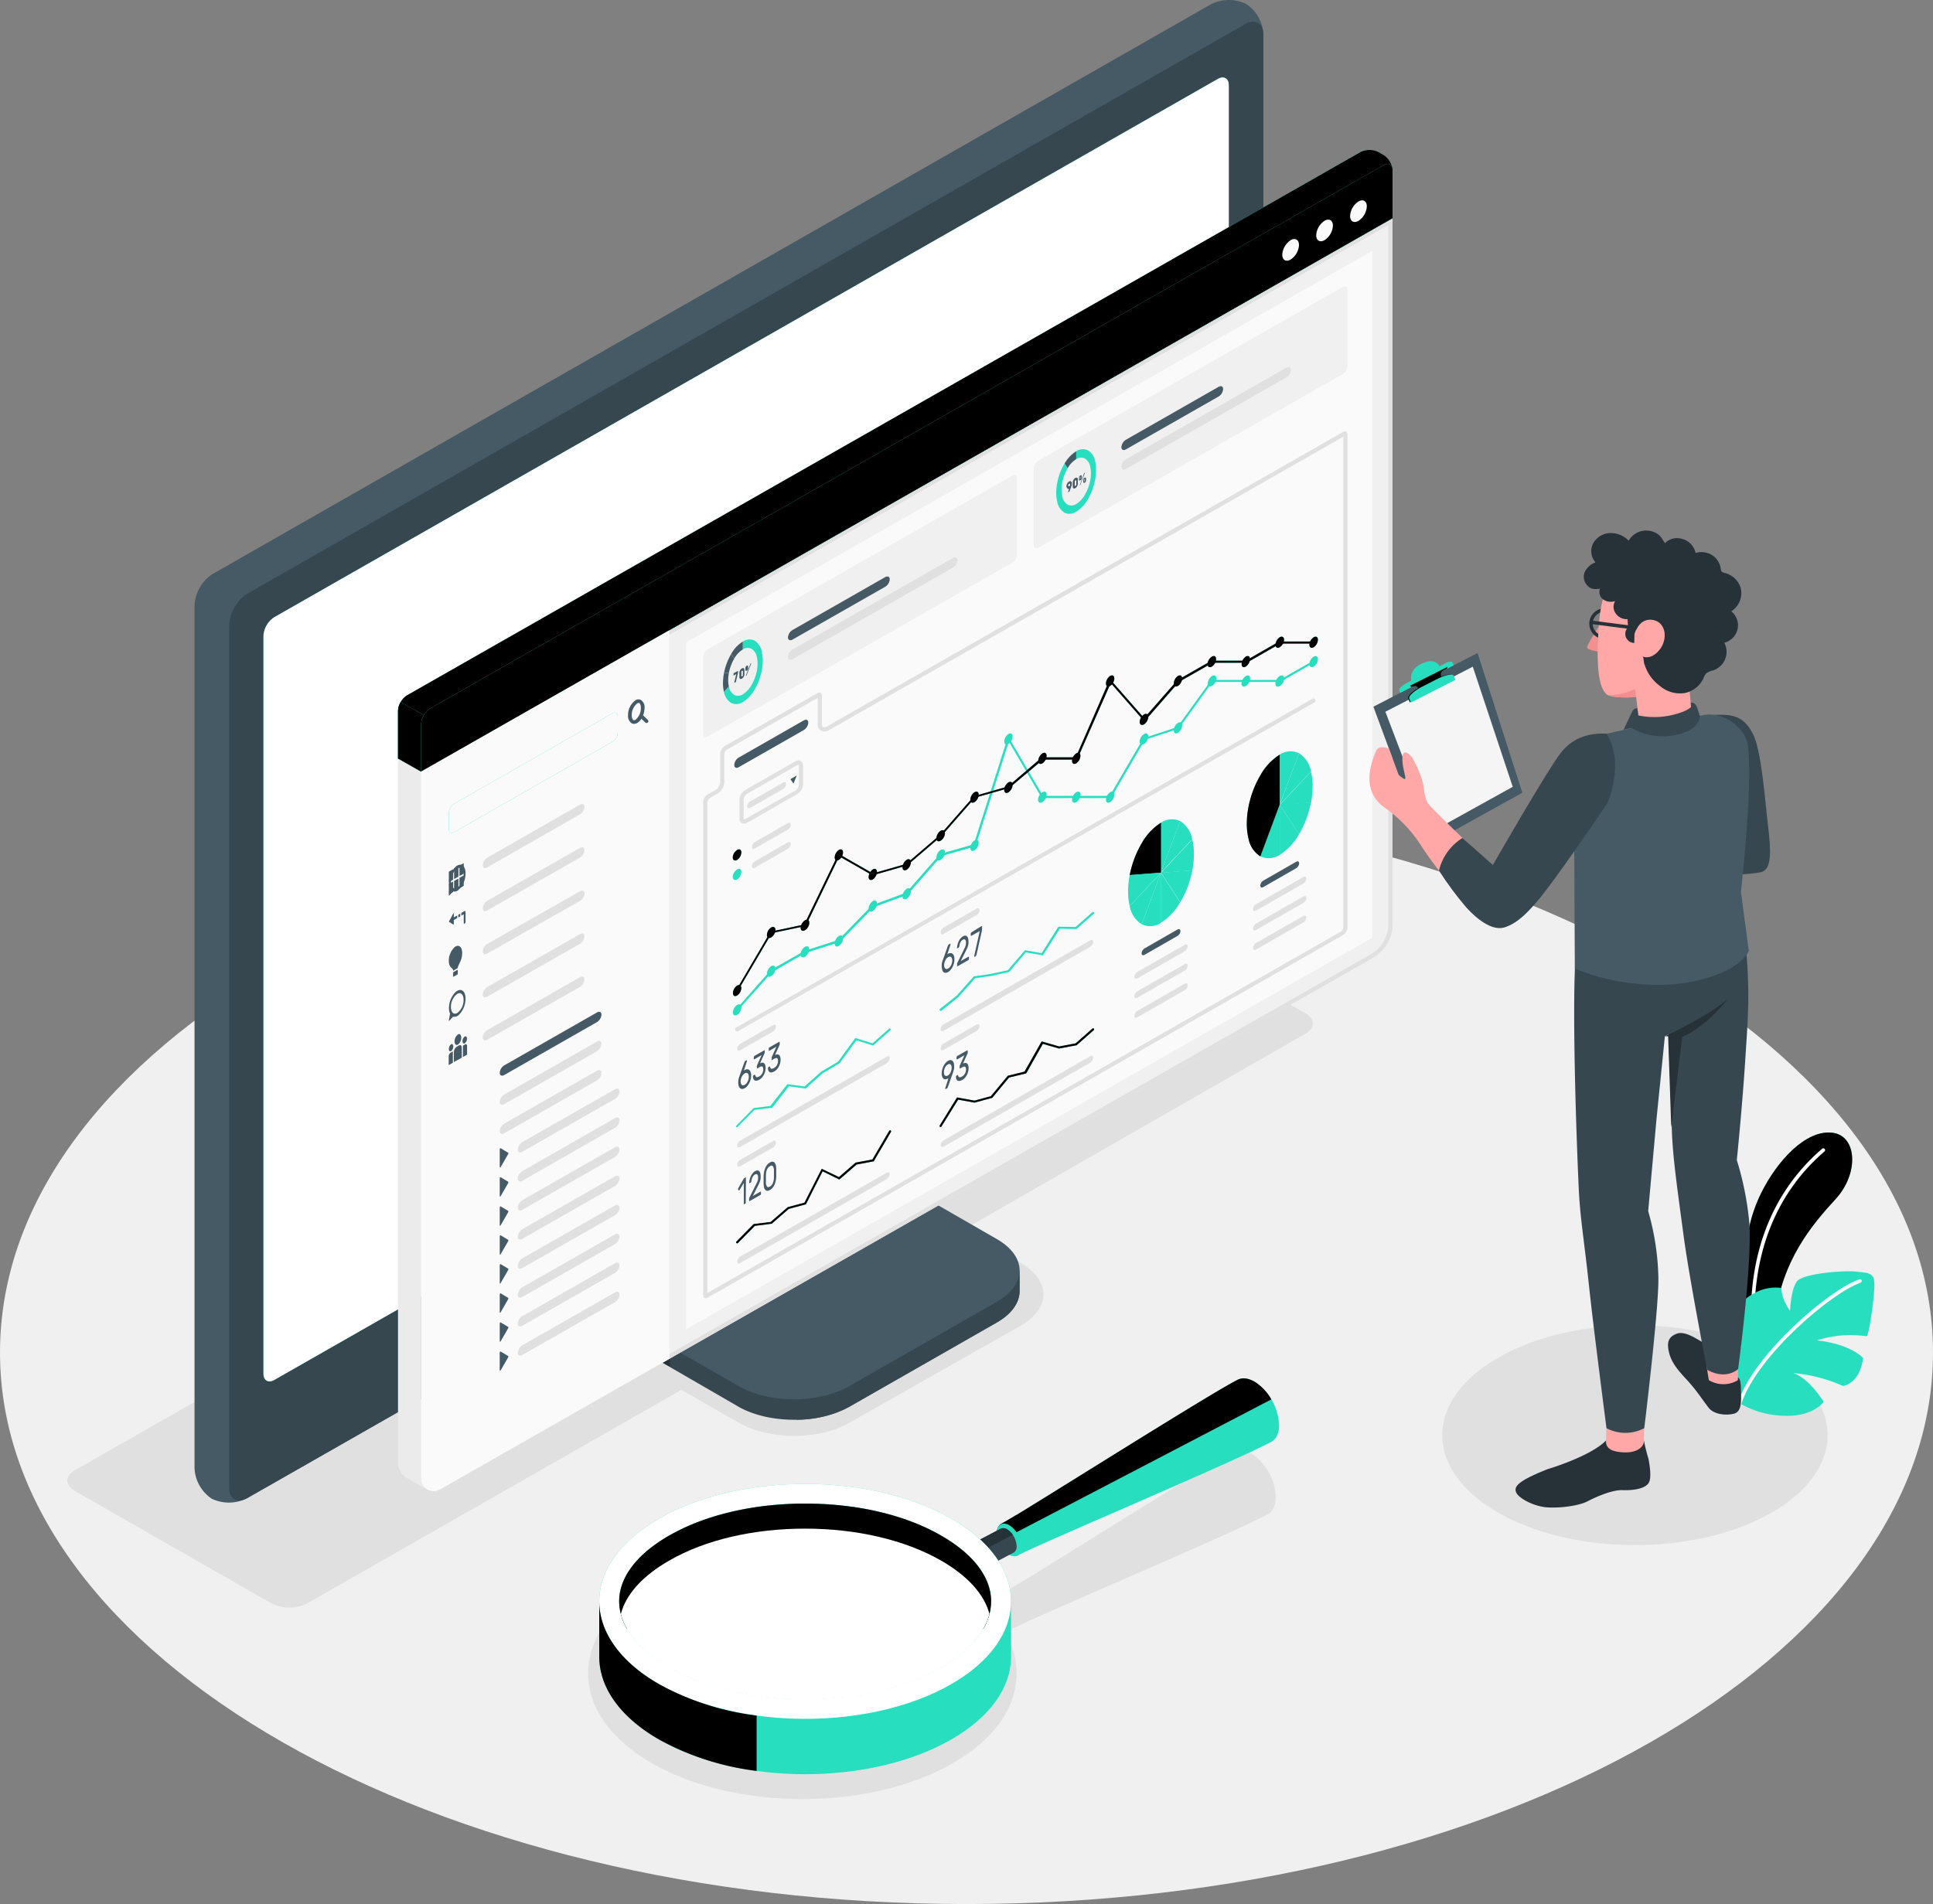 <svg xmlns="http://www.w3.org/2000/svg" xmlns:xlink="http://www.w3.org/1999/xlink" width="203" height="200" fill="none" xmlns:v="https://vecta.io/nano"><rect width="100%" height="100%" fill="#808080" stroke="none"/><style><![CDATA[.B{fill:#27debf}.C{fill:#455a64}.D{fill:#e0e0e0}.E{fill:#000}.F{fill:#37474f}.G{fill:#263238}.H{fill:#ffa8a7}.I{fill:#f0f0f0}]]></style><path d="M101.5 200c56.057 0 101.5-25.935 101.5-57.927s-45.443-57.927-101.5-57.927S0 110.081 0 142.073 45.443 200 101.5 200z" class="I"/><path d="M133.979 157.343a5.45 5.45 0 0 0-.811-2.816l-.347-.525-.021-.026-.377-.459-.04-.039c-.128-.139-.264-.271-.408-.394l-.039-.031a4.14 4.14 0 0 0-.438-.329l-.263-.143-.119-.052-.136-.061-.193-.06h-.052a1.48 1.48 0 0 0-.228-.044c-.286-.041-.578.005-.837.13-2.319 1.149-15.681 9.555-21.831 13.343l-3.047 1.828a.7.7 0 0 0-.228.208c-.006.013-.013.024-.022.035-.027.041-.05.085-.07.13-.013.029-.023.06-.031.091a.93.93 0 0 0-.035.117v.078l-.504.273-.438.242a17.59 17.59 0 0 0-3.472-2.548c-4.217-2.404-9.802-3.73-15.729-3.73s-11.512 1.326-15.729 3.73c-4.384 2.492-6.768 5.859-6.768 9.477s2.402 6.981 6.768 9.477c4.217 2.405 9.802 3.727 15.729 3.727s11.512-1.322 15.729-3.727c4.384-2.496 6.768-5.858 6.768-9.477-.014-1.664-.51-3.289-1.429-4.684l.404-.212a.91.91 0 0 0 .876.082c2.087-1.135 22.427-9.706 26.587-11.912.439-.29.75-.862.781-1.699zM98.033 181.93c-3.638 2.076-8.544 3.22-13.804 3.22s-10.166-1.144-13.804-3.22c-3.126-1.785-4.848-3.982-4.848-6.183s1.723-4.403 4.848-6.184c3.638-2.08 8.539-3.224 13.804-3.224s10.166 1.144 13.804 3.224c3.126 1.781 4.849 3.978 4.849 6.184s-1.736 4.398-4.87 6.183h.022zm39.058-75.49l-20.629-11.799a4.24 4.24 0 0 0-1.899-.449c-.659 0-1.31.154-1.898.449L7.856 154.44c-1.048.598-1.048 1.569 0 2.167l20.634 11.799c.588.295 1.239.449 1.898.449s1.31-.154 1.898-.449L71.56 145.99l6.041 3.467c3.196 1.824 8.377 1.824 11.577 0l17.995-10.196c3.201-1.825 3.201-4.767 0-6.609l-6.036-3.466 35.946-20.601c1.053-.576 1.053-1.538.009-2.145zm34.605 55.856c11.173 0 20.231-5.17 20.231-11.548s-9.058-11.548-20.231-11.548-20.231 5.17-20.231 11.548 9.058 11.548 20.231 11.548z" class="D"/><use xlink:href="#B" class="B"/><use xlink:href="#B" class="E"/><path d="M184.124 139.616c.045-.009.086-.034.114-.069s.045-.08.044-.126c-.316-7.696 2.218-14.088 7.325-18.477.018-.016.034-.036.045-.058s.017-.046.019-.071-.002-.049-.01-.072-.02-.045-.037-.064-.036-.033-.058-.044-.047-.017-.072-.019-.049.002-.073.01-.045.02-.064.036c-5.199 4.468-7.777 10.959-7.452 18.776.002.05.024.097.061.131s.085.052.136.051l.022-.004z" fill="#fff"/><path d="M182.682 147.39c1.461.852 3.124 1.31 4.822 1.326 2.932.069 4.015-1.456 4.015-1.456s-1.495-2.509-3.222-3.034c1.818.156 3.597.615 5.261 1.357 0 0 1.753-.204 2.095-2.942 0 0-1.254-1.452-4.853-1.851a11.73 11.73 0 0 1 5.204-.433c.241.061.754-3.467.837-5.105s-.557-1.512-1.846-1.677-5.549.191-6.238.971-.767 3.146-.767 3.146-.925-1.213-.903-2.405a4.54 4.54 0 0 0-2.63.433c-1.315.668-1.753 1.201-1.824 2.21s-.153 2.527.259 3.701c0 0-1.214-1.937-1.153-3.618a17.74 17.74 0 0 0-1.249 2.53c-.575 1.474.105 5.04 2.192 6.847z" class="B"/><path d="M182.743 147.572c.031-.008.059-.023.082-.044s.04-.048.049-.078c1.666-5.057 9.517-11.699 12.516-12.713.024-.008.046-.02.065-.036s.035-.036.046-.058.018-.047.019-.072-.003-.049-.012-.073-.019-.046-.036-.065-.036-.034-.059-.045-.047-.017-.072-.018-.05.002-.074.011c-3.068 1.019-11.056 7.8-12.756 12.952-.016.048-.011.1.012.144s.062.079.11.095c.036.01.074.01.11 0z" fill="#fff"/><path d="M89.169 147.78l15.509-8.866c1.596-.91 2.394-2.106 2.394-3.302v-2.132l-14.594-8.186a3.4 3.4 0 0 1-1.09-1.14 3.36 3.36 0 0 1-.453-1.503v-18.923l-27.052 15.474v18.897a3.34 3.34 0 0 0 .453 1.505 3.38 3.38 0 0 0 1.094 1.139l12.16 7.037c3.196 1.802 8.382 1.802 11.577 0z" class="F"/><path d="M70.363 141.445v2.123l-4.962-2.825a3.4 3.4 0 0 1-1.091-1.14c-.268-.459-.423-.974-.452-1.504v-18.897l5.16-2.942.329 3.938-3.617 2.067v14.768c.027.53.181 1.046.449 1.506s.643.849 1.094 1.138l3.091 1.768z" class="G"/><path d="M65.729 137.038c.029.529.184 1.044.452 1.503a3.39 3.39 0 0 0 1.091 1.14l10.319 5.932c3.196 1.824 8.377 1.824 11.577 0l15.514-8.861c3.195-1.825 3.195-4.767 0-6.604l-10.324-5.941a3.38 3.38 0 0 1-1.094-1.139c-.269-.459-.424-.975-.453-1.505v-14.767L65.729 122.27v14.768z" class="C"/><path d="M97.502 126.005l-3.143-1.794a3.39 3.39 0 0 1-1.094-1.138 3.34 3.34 0 0 1-.453-1.505v-14.772L65.729 122.27v14.768c.029.529.184 1.044.452 1.503a3.39 3.39 0 0 0 1.091 1.14l3.091 1.759 27.14-15.435z" class="E"/><path d="M107.076 133.48v2.132c0 1.2-.802 2.388-2.398 3.306l-15.509 8.857c-1.699.899-3.597 1.365-5.523 1.357v-2.124c1.927.009 3.825-.458 5.523-1.356l15.509-8.866c1.596-.931 2.398-2.127 2.398-3.306z" class="F"/><path d="M22.239 157.426a4.2 4.2 0 0 0 1.878.405 4.19 4.19 0 0 0 1.861-.475l104.77-59.799c.562-.361 1.029-.849 1.364-1.423s.529-1.218.565-1.879V3.642a4.05 4.05 0 0 0-.515-1.83c-.314-.562-.758-1.042-1.296-1.402-.584-.28-1.228-.42-1.877-.409s-1.288.174-1.862.474L22.357 60.274a4.24 4.24 0 0 0-1.364 1.423 4.18 4.18 0 0 0-.565 1.879v90.613a4.06 4.06 0 0 0 .514 1.832 4.12 4.12 0 0 0 1.296 1.405z" class="C"/><path d="M25.978 157.352l104.77-59.777a4.25 4.25 0 0 0 1.364-1.423 4.19 4.19 0 0 0 .565-1.879V3.642c0-1.218-.877-1.712-1.929-1.101L26 62.341c-.561.362-1.029.849-1.364 1.423a4.18 4.18 0 0 0-.565 1.879v90.608c-.022 1.218.842 1.712 1.907 1.101z" class="F"/><use xlink:href="#C" class="B"/><use xlink:href="#C" fill="#fff"/><path d="M78.153 123.795c-.203.003-.403-.048-.579-.147-.219-.148-.394-.351-.506-.588a1.45 1.45 0 0 1-.134-.76c.031-.659.222-1.302.556-1.873s.802-1.056 1.364-1.412c.207-.17.461-.274.729-.297s.537.036.77.169.42.333.534.573a1.29 1.29 0 0 1 .106.773c-.031.66-.221 1.303-.555 1.875a4.15 4.15 0 0 1-1.365 1.414 1.88 1.88 0 0 1-.92.273zm1.617-4.615c-.247.012-.487.086-.697.217-.495.319-.906.749-1.202 1.255s-.466 1.074-.499 1.657c-.059.188-.052.39.021.573a.87.87 0 0 0 .378.435c.172.098.374.136.57.106s.377-.125.512-.269c.495-.319.907-.749 1.202-1.255a3.69 3.69 0 0 0 .498-1.657c.02-.186-.01-.373-.087-.544a1.07 1.07 0 0 0-.351-.427c-.106-.059-.225-.09-.346-.091z" class="B"/><path d="M146.24 22.878L44.227 81.047v74.303c.004.224.066.444.181.638s.278.354.475.467a1.33 1.33 0 0 0 .646.175c.227.002.451-.054.649-.162l1.819-1.036 96.34-54.911c.554-.357 1.016-.838 1.346-1.404a4.12 4.12 0 0 0 .557-1.854V22.878z" class="I"/><path d="M145.802 23.627v73.635c-.037.576-.208 1.136-.5 1.636s-.697.926-1.184 1.246l-98.159 55.947c-.133.078-.284.118-.438.117a.88.88 0 0 1-.601-.243.83.83 0 0 1-.263-.615V81.281l101.136-57.633.009-.022zm.429-.728L44.227 81.047v74.303a1.29 1.29 0 0 0 .385.919 1.32 1.32 0 0 0 .93.381c.228.001.452-.059.649-.173l98.146-55.956c.554-.357 1.016-.838 1.346-1.404a4.12 4.12 0 0 0 .557-1.854V22.878l-.009.022z" class="D"/><path d="M143.82 21.495L41.803 79.643l2.424 1.387L146.24 22.878l-2.42-1.382z" class="C"/><path d="M44.911 156.485a1.3 1.3 0 0 1-.499-.475 1.29 1.29 0 0 1-.185-.66V81.047l-2.429-1.387v73.895c-.006.091-.006.182 0 .273.042.301.153.589.325.842a2.01 2.01 0 0 0 .666.614l2.003 1.148.101.052h.017z" fill="#ebebeb"/><use xlink:href="#D" class="B"/><use xlink:href="#D" class="E"/><use xlink:href="#E" class="B"/><use xlink:href="#E" class="E"/><use xlink:href="#F" class="B"/><use xlink:href="#F" class="E"/><path d="M141.786 22.691c0 .559.399.789.877.507a1.94 1.94 0 0 0 .622-.659 1.92 1.92 0 0 0 .255-.866c0-.559-.399-.789-.877-.507a1.95 1.95 0 0 0-.622.659 1.92 1.92 0 0 0-.255.866zm-3.559 2.024c0 .559.398.789.876.507a1.95 1.95 0 0 0 .622-.659 1.92 1.92 0 0 0 .255-.866c0-.559-.399-.789-.877-.507a1.96 1.96 0 0 0-.622.66 1.93 1.93 0 0 0-.254.866zm-3.564 2.041c0 .559.399.789.876.507a1.96 1.96 0 0 0 .623-.659 1.93 1.93 0 0 0 .254-.866c0-.559-.399-.789-.877-.507a1.94 1.94 0 0 0-.622.659 1.92 1.92 0 0 0-.254.866zM44.227 81.047v74.303c.004.224.066.444.181.638s.278.354.475.467a1.33 1.33 0 0 0 .646.175c.227.002.451-.054.649-.162l1.819-1.036 22.291-12.709V66.206L44.227 81.047zm27.841-13.584v72.154l72.033-41.11V26.353l-72.033 41.11z" fill="#fafafa"/><use xlink:href="#G" class="B"/><use xlink:href="#G" fill="#fafafa"/><g class="C"><path d="M68.022 75.605l-.487-.468a2.15 2.15 0 0 0 .153-.771.9.9 0 0 0-.07-.464.91.91 0 0 0-.294-.368.57.57 0 0 0-.596.026 1.93 1.93 0 0 0-.576.695 1.91 1.91 0 0 0-.195.878.9.9 0 0 0 .072.465.91.91 0 0 0 .297.367.49.49 0 0 0 .259.069.68.68 0 0 0 .338-.095 1.35 1.35 0 0 0 .438-.433l.403.381a.19.19 0 0 0 .059.043c.022.01.047.014.072.014s.052-.006.076-.016.046-.026.064-.044a.18.18 0 0 0 .043-.065c.009-.025.014-.05.013-.077s-.008-.052-.02-.075-.029-.044-.049-.061zm-1.293 0c-.03.022-.065.037-.102.041s-.075-.001-.109-.015c-.083-.048-.175-.208-.175-.503a1.55 1.55 0 0 1 .145-.687 1.57 1.57 0 0 1 .434-.556.26.26 0 0 1 .136-.043c.024-.006.05-.006.075 0 .079.048.171.204.171.503.007.24-.041.479-.14.698s-.248.413-.434.567v-.004zM47.546 92.427l-.373.212s-.039 0-.039-.03v-.997c0-.015.004-.03.011-.044a.1.1 0 0 1 .029-.034l.373-.212s.04 0 .04.03v.997c0 .015-.004.03-.011.043a.1.1 0 0 1-.029.035z"/><path d="M48.102 92.106l-.373.212c-.022 0-.039 0-.039-.03v-.997c0-.014.004-.029.011-.041s.017-.024.029-.032l.373-.204c.022 0 .039 0 .039.026v1.001c-.002.013-.006.025-.013.037s-.016.021-.027.029zm.561-.321l-.373.217c-.022 0-.039 0-.039-.03v-1.001c.001-.014.004-.029.011-.041s.017-.024.028-.032l.373-.212c.022 0 .039 0 .039.03v.997c.001.015-.003.029-.01.042s-.017.024-.03.032zm-1.117 1.929l-.373.212s-.039 0-.039-.03v-.997c0-.015.004-.03.011-.043a.12.12 0 0 1 .029-.035l.373-.212s.04 0 .04.03v.997c0 .015-.004.03-.011.044a.1.1 0 0 1-.029.034z"/><path d="M48.102 93.393l-.373.212c-.022 0-.039 0-.039-.03v-.997c0-.014.004-.029.011-.042s.017-.024.029-.032l.373-.191c.022 0 .039 0 .039.026v1.001c-.007.021-.02.04-.039.052z"/><path d="M48.663 93.072l-.373.217c-.022 0-.039 0-.039-.03v-1.001a.1.1 0 0 1 .011-.041c.007-.013.017-.024.028-.032l.373-.212c.022 0 .039 0 .039.03V93c.001.015-.003.029-.01.042s-.017.024-.03.032zm-1.06 4.039l-.438-.273v-.082l.438-.802c0-.039.057-.035.057 0v1.079c.004.048-.035.091-.057.078z"/><path d="M47.41 96.5l.605-.342v.282l-.605.347c-.048.03-.092 0-.092-.091 0-.037.008-.074.024-.108s.039-.064.068-.088zm.719-.412l.207-.117v.286l-.207.117v-.286z"/><path d="M48.891 95.781v1.044a.24.24 0 0 1-.023.109.23.23 0 0 1-.073.086c-.048.03-.092 0-.092-.087v-.901l-.254.143v-.282l.346-.199c.053-.013.096.026.096.087zm-1.109 3.674c-.235.211-.415.475-.525.769s-.148.61-.11.921c.075.542.399.52.438.771 0 .031.022.039.039.031l.408-.23a.13.13 0 0 0 .03-.032.11.11 0 0 0 .014-.042c.044-.333.46-.736.46-1.547.004-.619-.342-.923-.754-.641z"/><path d="M48.028 102.367l-.395.225c-.026 0-.048 0-.048-.039v-.355c0-.018.005-.037.013-.053s.02-.031.035-.042l.395-.226c.026 0 .048 0 .048.039v.364a.12.12 0 0 1-.014.049c-.008.015-.02.028-.034.038zm-.149-11.353a2.36 2.36 0 0 0-.715 1.499 1.57 1.57 0 0 0 .101.815l-.132.685c0 .056 0 .082.053.048l.399-.433a.63.63 0 0 0 .311-.008.62.62 0 0 0 .268-.157 2.36 2.36 0 0 0 .715-1.499c.101-.949-.408-1.421-.999-.949zm.14 2.236c-.364.208-.662-.074-.662-.633a1.72 1.72 0 0 1 .167-.77c.115-.24.284-.452.495-.617.368-.208.666.074.666.633.006.268-.052.533-.167.775s-.286.454-.499.62v-.009zm-.14 10.924a2.34 2.34 0 0 0-.715 1.495 1.58 1.58 0 0 0 .101.819l-.132.68c0 .057 0 .087.053.052l.399-.433a.62.62 0 0 0 .579-.165 2.37 2.37 0 0 0 .715-1.499c.101-.949-.408-1.43-.999-.949zm.14 2.236c-.364.208-.662-.074-.662-.633a1.72 1.72 0 0 1 .167-.769c.114-.24.284-.452.495-.617.368-.208.666.073.666.632a1.72 1.72 0 0 1-.169.771 1.74 1.74 0 0 1-.497.616zm.421 2.583a.9.9 0 0 1-.088.407.91.91 0 0 1-.262.325c-.193.113-.351-.039-.351-.334a.91.91 0 0 1 .09-.406.93.93 0 0 1 .261-.326c.193-.108.351.039.351.334z"/><path d="M49.04 109.097c.002.093-.018.186-.058.271s-.1.16-.174.218c-.132.074-.237-.026-.237-.221a.6.6 0 0 1 .237-.489c.127-.074.232.026.232.221z"/><path d="M48.501 111.094l-.837.468v-1.048a.71.71 0 0 1 .083-.32c.052-.098.128-.183.219-.248l.228-.13c.162-.091.298 0 .298.225l.009 1.053z"/><path d="M48.843 109.708l-.228.13v1.191l.438-.247v-.927c-.009-.147-.101-.208-.21-.147zm-1.705.476c0 .195.105.295.232.221.074-.058.133-.131.173-.216a.6.6 0 0 0 .059-.269c0-.199-.105-.299-.232-.225a.62.62 0 0 0-.232.489z"/><path d="M47.335 110.566l.224-.13v1.196l-.438.242v-.927a.47.47 0 0 1 .215-.381z"/></g><g class="D"><path d="M51.171 90.087l9.741-5.573c.263-.152.473-.043.473.238a1 1 0 0 1-.142.446 1.01 1.01 0 0 1-.331.334l-9.741 5.573c-.263.147-.473.043-.473-.238.011-.158.06-.311.142-.446a1.01 1.01 0 0 1 .331-.334z"/><path d="M51.171 94.615l9.736-5.555c.263-.147.473-.043.473.238a1 1 0 0 1-.142.446 1.01 1.01 0 0 1-.331.334l-9.736 5.555c-.263.147-.473.043-.473-.238.011-.158.06-.31.142-.446a1.01 1.01 0 0 1 .331-.334z"/><path d="M51.171 99.147l9.741-5.534c.263-.152.473-.043.473.234-.011.158-.06.311-.142.446s-.196.25-.331.334l-9.741 5.533c-.263.152-.473.044-.473-.238a.99.99 0 0 1 .142-.444c.082-.135.196-.248.331-.332z"/><path d="M51.171 103.676l9.736-5.556c.263-.152.473-.043.473.238a.99.99 0 0 1-.142.444 1 1 0 0 1-.331.332l-9.736 5.56c-.263.147-.473.043-.473-.238.011-.158.06-.311.142-.447a1.01 1.01 0 0 1 .331-.333z"/><path d="M51.171 108.204l9.736-5.555c.263-.148.473-.044.473.238a1 1 0 0 1-.142.446c-.082.136-.196.25-.331.334l-9.736 5.547c-.263.147-.473.043-.473-.239a1 1 0 0 1 .144-.441 1.01 1.01 0 0 1 .329-.33z"/></g><path d="M52.955 111.905l9.736-5.556c.263-.151.473-.043.473.234-.011.158-.06.311-.142.447a1 1 0 0 1-.331.333l-9.736 5.556c-.263.151-.473.043-.473-.234.011-.158.06-.311.142-.447a1 1 0 0 1 .331-.333z" class="C"/><path d="M52.955 114.964l9.736-5.555c.263-.152.473-.044.473.238a.99.99 0 0 1-.142.444 1.01 1.01 0 0 1-.331.332l-9.736 5.555c-.263.152-.473.043-.473-.234.011-.158.06-.311.142-.446s.196-.25.331-.334zm0 3.059l9.736-5.555c.263-.152.473-.043.473.238-.011.157-.06.31-.142.444a1 1 0 0 1-.331.332l-9.736 5.559c-.263.148-.473.044-.473-.238a1 1 0 0 1 .142-.446c.082-.135.196-.25.331-.334zm1.894 1.946l9.736-5.555c.263-.152.474-.044.474.234a1 1 0 0 1-.142.446c-.082.136-.196.25-.331.334l-9.736 5.555c-.259.151-.473.043-.473-.234a1.01 1.01 0 0 1 .143-.446c.082-.136.196-.25.331-.334z" class="D"/><path d="M52.574 122.599l.794-1.378c.031-.052.031-.121 0-.139l-.794-.476c-.035-.022-.092.047-.092.121v1.855c.004.065.057.086.092.017z" class="C"/><path d="M54.849 123.015l9.736-5.568c.263-.147.474-.043.474.238-.011.158-.06.311-.142.446s-.196.25-.331.334l-9.736 5.568c-.259.152-.473.044-.473-.238a1.01 1.01 0 0 1 .144-.445 1.03 1.03 0 0 1 .33-.335z" class="D"/><path d="M52.574 125.65l.794-1.378c.031-.052.031-.122 0-.143l-.794-.477c-.035-.022-.092.052-.092.126v1.854c.004.074.057.083.092.018z" class="C"/><path d="M54.849 126.066l9.736-5.556c.263-.151.474-.043.474.239a1 1 0 0 1-.142.446c-.082.135-.196.25-.331.334l-9.736 5.555c-.259.147-.473.043-.473-.238.012-.158.062-.31.144-.445a1.02 1.02 0 0 1 .33-.335z" class="D"/><path d="M52.574 128.713l.794-1.382c.031-.052.031-.121 0-.139l-.794-.476c-.035-.022-.092.052-.092.125v1.855c.004.061.057.069.092.017z" class="C"/><path d="M54.849 129.116l9.736-5.555c.263-.152.474-.043.474.234a.99.99 0 0 1-.142.446c-.082.136-.196.25-.331.334l-9.736 5.555c-.259.152-.473.044-.473-.234a1 1 0 0 1 .143-.445 1.02 1.02 0 0 1 .331-.335z" class="D"/><path d="M52.574 131.747l.794-1.378c.031-.052.031-.122 0-.139l-.794-.477c-.035-.026-.092.048-.092.122v1.872c.004.056.057.069.092 0z" class="C"/><path d="M54.849 132.18l9.736-5.555c.263-.148.474-.044.474.238a1 1 0 0 1-.142.446c-.082.136-.196.25-.331.334l-9.736 5.555c-.259.148-.473.044-.473-.238a1.01 1.01 0 0 1 .144-.445 1.02 1.02 0 0 1 .33-.335z" class="D"/><path d="M52.574 134.78l.794-1.378c.031-.052.031-.121 0-.143l-.794-.477c-.035-.021-.092.052-.092.126v1.872c.004.074.057.082.092 0z" class="C"/><path d="M54.849 135.213l9.736-5.555c.263-.152.474-.043.474.238-.011.157-.06.31-.142.444a1 1 0 0 1-.331.332l-9.736 5.56c-.259.147-.473.043-.473-.239a1.01 1.01 0 0 1 .144-.445 1.03 1.03 0 0 1 .33-.335z" class="D"/><path d="M52.574 137.848l.794-1.382c.031-.052.031-.122 0-.139l-.794-.477c-.035-.021-.092.052-.092.126v1.837c.004.091.057.1.092.035z" class="C"/><path d="M54.849 138.247l9.736-5.556c.263-.151.474-.043.474.234-.011.158-.06.311-.142.447a1.01 1.01 0 0 1-.331.333l-9.736 5.556c-.259.151-.473.043-.473-.239a1 1 0 0 1 .473-.775z" class="D"/><path d="M52.574 140.894l.794-1.378c.031-.052.031-.121 0-.138l-.794-.477c-.035-.026-.092.048-.092.121v1.855c.004.074.057.087.092.017z" class="C"/><path d="M54.849 141.31l9.736-5.555c.263-.147.474-.043.474.238-.011.158-.06.311-.142.446s-.196.25-.331.334l-9.736 5.555c-.259.148-.473.044-.473-.238a1.01 1.01 0 0 1 .144-.445 1.03 1.03 0 0 1 .33-.335z" class="D"/><path d="M52.574 143.945l.789-1.365c.031-.052.031-.121 0-.143l-.793-.477c-.035-.021-.092.052-.092.126v1.855c.009.06.061.069.096.004z" class="C"/><path d="M74.326 77.355l32-18.26c.138-.089.253-.209.335-.349a1.03 1.03 0 0 0 .139-.461v-8.064c0-.299-.215-.433-.474-.269l-32 18.256c-.139.088-.254.208-.338.348a1.02 1.02 0 0 0-.14.462v8.069c0 .299.215.42.478.269z" class="I"/><g class="C"><path d="M77.114 71.666l.21-.867-.289.165v-.026-.156c-.002-.01-.002-.02 0-.03v-.026l.465-.264c.002.008.002.017 0 .026v.139a.71.71 0 0 1 0 .082l-.21.867c.001.01.001.02 0 .03s.002.014 0 .022l-.14.078c-.019-.005-.023-.008-.026-.012-.009-.017-.009-.023-.009-.027z"/><path d="M77.911 70.214c.037-.027.082-.041.127-.039.032 0 .064.013.088.035.025.028.041.063.048.1.005.047.005.096 0 .143v.264a1.13 1.13 0 0 1 0 .165.71.71 0 0 1-.048.156.93.93 0 0 1-.088.139.6.6 0 0 1-.127.104.26.26 0 0 1-.127.039.15.15 0 0 1-.083-.039c-.028-.027-.046-.062-.053-.1-.005-.047-.005-.096 0-.143v-.26a.91.91 0 0 1 0-.165.53.53 0 0 1 .053-.16.7.7 0 0 1 .083-.134.47.47 0 0 1 .127-.104zm.105.598v-.251c.002-.022.002-.043 0-.065.002-.014.002-.029 0-.043-.021-.004-.026-.002-.031 0h-.048a.23.23 0 0 0-.048.043.21.21 0 0 0-.031.052.37.37 0 0 0 0 .065v.074.247.065c-.003.014-.003.029 0 .043.01.004.021.004.031 0 .016.005.033.005.048 0 .019-.011.035-.026.048-.043s.025-.033.031-.052.004-.043 0-.065a.38.38 0 0 0-.022-.074l.022.004zm.549-.658v-.113a.31.31 0 0 0 0-.069l-.026-.052c-.016-.006-.033-.006-.048 0-.021-.006-.044-.006-.066 0-.025.012-.048.03-.066.052s-.036.047-.048.074-.022.054-.026.082-.004.058 0 .087v.113c-.005.026-.005.052 0 .078.002.019.012.036.026.048.008.003.016.005.024.005s.016-.002.024-.005c.022.004.044.004.066 0a.28.28 0 0 0 .066-.056c.019-.021.035-.045.048-.069s.022-.054.026-.082a.66.66 0 0 0 0-.091z"/><path d="M78.806 69.699v.03l-.482 1.252.079-.043c.009-.005.017-.012.022-.022v-.026l.482-1.239-.079.048c-.007-.002-.015-.002-.022 0zm-1.697-.516l-.32-.49c-.369.626-.626 1.311-.758 2.024l.517-.043a4.7 4.7 0 0 1 .561-1.491z"/><path d="M78.017 68.212v-.828a3.55 3.55 0 0 0-1.227 1.3l.32.49a2.66 2.66 0 0 1 .907-.962zm-1.543 3.233a4.22 4.22 0 0 1 .075-.771l-.517.043c-.069.342-.105.691-.105 1.04a3.72 3.72 0 0 0 .105.923l.517-.555a2.94 2.94 0 0 1-.075-.68z"/></g><path d="M80.002 68.446c-.04-.234-.127-.457-.258-.656s-.301-.37-.501-.501c-.195-.092-.411-.131-.627-.115a1.24 1.24 0 0 0-.601.21v.828a.92.92 0 0 1 .907-.065c.149.098.277.225.373.375a1.26 1.26 0 0 1 .188.492 2.91 2.91 0 0 1 .075.68 4.18 4.18 0 0 1-.075.771c-.103.524-.292 1.028-.561 1.491-.217.392-.529.726-.907.971a.91.91 0 0 1-.445.154c-.159.011-.319-.019-.463-.089-.15-.097-.278-.225-.374-.374a1.25 1.25 0 0 1-.187-.493l-.517.555c.037.235.124.459.255.658s.302.369.504.499a1.23 1.23 0 0 0 1.227-.095c.512-.325.934-.772 1.227-1.3.368-.625.624-1.308.758-2.019.066-.344.1-.694.101-1.044a3.95 3.95 0 0 0-.101-.932z" class="B"/><path d="M83.229 66.176l9.732-5.555c.263-.152.478-.043.478.234-.012.158-.061.311-.144.447a1.01 1.01 0 0 1-.334.333l-9.732 5.547c-.263.152-.478.043-.478-.234a1 1 0 0 1 .146-.442 1.01 1.01 0 0 1 .332-.329z" class="C"/><path d="M83.229 68.225l16.855-9.62c.263-.152.474-.043.474.238a1 1 0 0 1-.474.776l-16.855 9.62c-.263.152-.478.043-.478-.238.012-.157.062-.31.145-.445s.197-.248.333-.331z" class="D"/><path d="M109.036 57.539l32.001-18.26c.138-.09.252-.21.335-.352s.129-.3.138-.463V30.4c0-.299-.21-.433-.473-.269l-32.001 18.256c-.138.089-.253.21-.336.351s-.129.3-.138.463v8.064c.009.299.219.42.474.273z" class="I"/><g class="C"><path d="M111.99 51.109a.57.57 0 0 1 .026-.169c.014-.053.034-.104.062-.152a.62.62 0 0 1 .092-.126.63.63 0 0 1 .105-.087c.034-.016.069-.028.105-.035s.065.005.092.022.052.047.066.078a.41.41 0 0 1 .022.143c.002.027.002.055 0 .082a.51.51 0 0 1 0 .078c-.005.025-.013.05-.022.074l-.026.069-.184.494c-.002.009-.002.017 0 .026-.005.009-.013.017-.022.022l-.154.087c-.002-.015-.001-.018 0-.022l.127-.334a.22.22 0 0 1-.092 0c-.027-.001-.054-.012-.074-.03a.18.18 0 0 1-.053-.078c-.033-.042-.057-.091-.07-.143zm.39-.221c.003-.017.003-.035 0-.052-.012-.02-.016-.023-.022-.026h-.035a.07.07 0 0 0-.039 0l-.04.03-.03.048c-.012.017-.02.036-.027.056-.002.019-.002.038 0 .056s-.002.035 0 .052c0 0 0 .022.027.026h.03c.013.004.027.004.04 0 .015-.009.029-.021.039-.035s.026-.027.035-.043.018-.037.022-.056.002-.038 0-.056z"/><path d="M112.928 50.208c.035-.027.079-.04.123-.039.016 0 .032.003.047.009s.029.015.041.026a.27.27 0 0 1 .052.1.49.49 0 0 1 0 .143v.13.134a.65.65 0 0 1 0 .165c-.013.053-.031.105-.052.156a.69.69 0 0 1-.088.139.57.57 0 0 1-.123.104.28.28 0 0 1-.127.039c-.033-.003-.063-.017-.087-.039-.026-.029-.044-.063-.053-.1-.005-.046-.005-.093 0-.139v-.13-.134c-.005-.055-.005-.11 0-.165.013-.055.03-.108.053-.16s.051-.094.087-.134.079-.078.127-.104zm.101.598a2.11 2.11 0 0 0 0-.251c.002-.02.002-.041 0-.061.003-.016.003-.032 0-.048-.01-.004-.021-.004-.031 0h-.048c-.019.011-.035.026-.048.043s-.025.034-.035.052v.065.074.247.065c-.002.014-.002.029 0 .043.024.004.03.003.035 0h.048l.048-.039a.21.21 0 0 0 .031-.056c.002-.022.002-.043 0-.065a.4.4 0 0 0 0-.069z"/><path d="M113.599 50.039a.53.53 0 0 1 0 .113.69.69 0 0 1 0 .091.61.61 0 0 1-.031.082.31.31 0 0 1-.044.069c-.018.021-.043.041-.07.056a.13.13 0 0 1-.065.022c-.015.005-.03.005-.044 0-.014-.015-.024-.033-.031-.052a.34.34 0 0 1 0-.078c-.002-.017-.002-.035 0-.052s-.002-.041 0-.061a.63.63 0 0 1 0-.087c.008-.028.018-.056.031-.082s.025-.052.044-.074a.32.32 0 0 1 .065-.052c.023-.005.047-.005.07 0 .007-.003.015-.004.022-.004s.015.002.022.004c.014.015.024.033.031.052a.45.45 0 0 1 0 .052zm.245-.312v-.03h.022l.079-.048-.478 1.239c.001.009.001.017 0 .026v.022l-.078.043.455-1.252zm-.438.529v.052c0 .009 0 0 .026 0 .008-.002.015-.007.021-.013s.009-.014.01-.022v-.16c.002-.017.002-.035 0-.052h-.031c-.013.009-.022.023-.026.039s-.003.041 0 .061v.095zm.644.043c.005.037.005.075 0 .113a.46.46 0 0 1 0 .091c-.008.028-.018.056-.03.082s-.028.049-.048.069-.039.044-.066.056c-.022.006-.044.006-.066 0-.007.003-.014.005-.022.005s-.015-.002-.022-.005a.15.15 0 0 1-.03-.052c-.003-.024-.003-.049 0-.074-.006-.037-.006-.075 0-.113a.46.46 0 0 1 0-.091.41.41 0 0 1 .03-.082c.01-.026.025-.05.044-.069a.36.36 0 0 1 .066-.056c.022-.004.044-.004.066 0 .007-.003.015-.005.024-.005s.016.002.024.005a.15.15 0 0 1 .03.052c.002.019.002.038 0 .056v.017zm-.192.217v.052c0 .009 0 0 .026 0a.04.04 0 0 0 .02-.013c.006-.006.009-.014.011-.022.003-.022.003-.044 0-.065a.38.38 0 0 0 0-.095c.003-.017.003-.035 0-.052h-.031c-.013.009-.023.023-.026.039s-.004.041 0 .061v.095zm-.833-2.289V47.4c-.515.323-.937.77-1.228 1.3l.32.49a2.66 2.66 0 0 1 .908-.962z"/></g><path d="M115.011 48.461a1.72 1.72 0 0 0-.759-1.157 1.23 1.23 0 0 0-.627-.117c-.215.017-.423.09-.6.212v.828a.91.91 0 0 1 .907-.065c.15.098.277.225.374.375s.16.317.187.492c.052.223.077.452.075.68a4.16 4.16 0 0 1-.075.771 4.68 4.68 0 0 1-.561 1.491c-.217.392-.529.726-.907.971-.132.089-.286.142-.445.154s-.319-.019-.463-.089c-.15-.097-.277-.225-.374-.374s-.16-.317-.187-.493a2.94 2.94 0 0 1-.074-.68 4.16 4.16 0 0 1 .074-.771c.097-.524.282-1.028.548-1.491l-.32-.49c-.369.625-.625 1.308-.758 2.019a5.55 5.55 0 0 0-.105 1.044 3.88 3.88 0 0 0 .105.923c.037.235.124.459.255.658a1.7 1.7 0 0 0 .503.499 1.23 1.23 0 0 0 1.228-.095c.513-.324.935-.771 1.227-1.3a6.32 6.32 0 0 0 .758-2.019c.066-.344.1-.694.101-1.044a3.94 3.94 0 0 0-.087-.932z" class="B"/><path d="M118.241 46.191l9.736-5.56c.259-.147.474-.043.474.238a1.01 1.01 0 0 1-.143.446c-.082.136-.195.25-.331.334l-9.736 5.555c-.263.152-.473.043-.473-.238a.99.99 0 0 1 .142-.444 1.01 1.01 0 0 1 .331-.332z" class="C"/><path d="M118.241 48.236l16.856-9.615c.263-.152.477-.043.477.238a.99.99 0 0 1-.144.444c-.083.135-.198.248-.333.331l-16.856 9.62c-.263.147-.473.043-.473-.238.011-.158.06-.31.142-.446a1.02 1.02 0 0 1 .331-.334z" class="D"/><path d="M77.583 79.57l6.83-3.9c.263-.152.473-.043.473.234-.011.158-.06.311-.142.446s-.196.25-.331.334l-6.83 3.9c-.263.152-.474.043-.474-.238a.99.99 0 0 1 .142-.444 1 1 0 0 1 .331-.332z" class="C"/><path d="M141.076 45.857v51.566c-.008.086-.036.169-.079.244a.61.61 0 0 1-.175.189l-66.536 37.96V84.25a.62.62 0 0 1 .083-.244c.044-.075.104-.139.175-.19l.828-.472c.205-.127.376-.301.497-.508s.19-.44.2-.679v-2.973a.59.59 0 0 1 .079-.244c.044-.075.103-.139.175-.189l9.552-5.451v2.773a.7.7 0 0 0 .182.535.72.72 0 0 0 .235.17.73.73 0 0 0 .284.063c.154-.002.306-.043.438-.121l54.069-30.857-.009-.004zm.175-.546a.44.44 0 0 0-.21.065L86.788 76.337c-.063.039-.136.061-.21.065-.158 0-.263-.126-.263-.334v-2.986c0-.212-.11-.334-.263-.334a.44.44 0 0 0-.211.065l-9.736 5.555c-.138.09-.253.21-.335.352a1.03 1.03 0 0 0-.138.463v2.981a1.02 1.02 0 0 1-.14.462 1.03 1.03 0 0 1-.338.348l-.828.477a1.05 1.05 0 0 0-.338.348 1.02 1.02 0 0 0-.14.462v51.761c0 .212.11.338.263.338a.45.45 0 0 0 .215-.065l66.712-38.077c.137-.089.252-.208.335-.349a1.03 1.03 0 0 0 .138-.461V45.645c0-.212-.105-.334-.263-.334h.004zM78.139 86.512a.48.48 0 0 1-.232-.056.55.55 0 0 1-.192-.214c-.044-.087-.064-.183-.058-.28v-1.963a1.25 1.25 0 0 1 .17-.571 1.26 1.26 0 0 1 .417-.43l5.291-3.033a.55.55 0 0 1 .272-.091c.098-.006.194.014.281.057a.55.55 0 0 1 .192.214c.044.087.064.183.058.28v1.963a1.25 1.25 0 0 1-.17.571 1.26 1.26 0 0 1-.417.43l-5.287 3.033a.67.67 0 0 1-.324.091zm.324-3.137a.81.81 0 0 0-.259.269.8.8 0 0 0-.109.355v1.963c-.005.041.006.083.031.117.042.003.085-.009.118-.035l5.291-3.012a.83.83 0 0 0 .255-.273c.063-.109.1-.23.109-.355v-1.963c.005-.041-.006-.083-.031-.117-.042-.003-.085.009-.118.035l-5.287 3.016zm.325.805l3.45-1.976c.175-.1.316-.03.316.156a.66.66 0 0 1-.094.298c-.055.09-.131.167-.222.222l-3.45 1.98c-.175.1-.316.026-.316-.16.008-.105.04-.207.095-.297s.13-.167.221-.223z" class="D"/><path d="M83.027 81.879l.285.403s.031 0 .044-.026l.285-.728v-.052l-.57.325a.07.07 0 0 0-.036.031c-.008.014-.011.031-.008.047z" class="C"/><g class="B"><path d="M77.412 105.556c.254-.143.438-.026.438.26a.98.98 0 0 1-.124.444c-.076.136-.184.253-.314.341-.254.143-.438.026-.438-.26a.98.98 0 0 1 .125-.444c.076-.136.184-.253.314-.341zm3.568-4.064c.254-.143.46-.026.46.26a.99.99 0 0 1-.135.447 1 1 0 0 1-.326.337c-.25.143-.438.026-.438-.26a.99.99 0 0 1 .125-.443 1 1 0 0 1 .313-.341zm3.555-2.033c.25-.143.438-.026.438.26a.98.98 0 0 1-.126.444 1.01 1.01 0 0 1-.313.341c-.254.143-.46.026-.46-.26a.98.98 0 0 1 .135-.447 1 1 0 0 1 .326-.337zm3.56-1.139c.254-.143.438-.026.438.26a.98.98 0 0 1-.124.444c-.076.136-.184.253-.314.34-.254.143-.438.026-.438-.26.006-.156.048-.308.124-.444s.184-.253.314-.341zm3.564-3.662c.254-.143.438-.026.438.264-.006.155-.049.306-.125.441s-.183.251-.313.339c-.25.147-.438.03-.438-.26.007-.155.051-.307.127-.443a1.02 1.02 0 0 1 .312-.342zm3.559-1.295c.254-.143.438-.026.438.26-.006.156-.048.308-.124.444s-.184.253-.314.34c-.254.143-.438.026-.438-.26.006-.156.048-.308.125-.444s.184-.253.314-.341zm3.56-4.082c.254-.147.46-.03.46.26a1 1 0 0 1-.46.785c-.25.143-.438.026-.438-.264a.99.99 0 0 1 .126-.441 1.01 1.01 0 0 1 .312-.339zm3.564-1.001c.25-.143.438-.026.438.264a.99.99 0 0 1-.126.441 1.01 1.01 0 0 1-.312.339c-.255.147-.439.03-.439-.26a1 1 0 0 1 .439-.784zm3.559-11.18c.254-.143.439-.026.439.264a1 1 0 0 1-.127.443 1.01 1.01 0 0 1-.312.341c-.254.143-.438.026-.438-.264a1 1 0 0 1 .126-.443 1.01 1.01 0 0 1 .312-.341zm3.573 6.114c.25-.147.438-.03.438.26a1 1 0 0 1-.126.443 1.02 1.02 0 0 1-.312.342c-.254.143-.46.026-.46-.264.008-.157.055-.309.135-.445a.99.99 0 0 1 .325-.335z"/><use xlink:href="#H"/><path d="M116.584 83.214c.255-.147.439-.03.439.26a1 1 0 0 1-.127.443 1.01 1.01 0 0 1-.312.341c-.25.143-.438.026-.438-.264a.99.99 0 0 1 .126-.441 1.01 1.01 0 0 1 .312-.339zm3.564-6.11c.25-.147.439-.03.439.26-.008.155-.051.307-.127.443a1.02 1.02 0 0 1-.312.342c-.254.143-.46.026-.46-.264.009-.157.055-.309.135-.445a.99.99 0 0 1 .325-.335zm3.56-1.17c.254-.143.438-.026.438.26a.99.99 0 0 1-.124.444 1.01 1.01 0 0 1-.314.34c-.254.143-.439.026-.439-.26a.99.99 0 0 1 .125-.444c.076-.136.184-.253.314-.341zm3.572-4.931c.255-.143.461-.026.461.264-.009.157-.055.309-.135.445s-.192.251-.326.335c-.249.147-.438.03-.438-.26.008-.155.051-.307.127-.443a1.03 1.03 0 0 1 .311-.342zm3.877.716c.179-.307.18-.638.002-.74s-.468.065-.647.371-.18.638-.002.74.468-.065.647-.371zm3.564-.001c.179-.307.18-.638.002-.74s-.468.065-.648.371-.179.638-.001.74.468-.065.647-.371z"/><use xlink:href="#I"/><path d="M77.403 106.18c-.027 0-.053-.009-.075-.026s-.032-.049-.032-.078.011-.057.032-.078l3.595-4.082.031-.026 3.533-2.015 3.555-1.14 3.542-3.644.044-.026 3.533-1.3 3.542-4.043c.015-.014.033-.026.053-.035l3.507-1.001 3.533-11.106c.006-.02.018-.038.035-.052s.036-.023.057-.026.044.003.063.013.035.025.047.043l3.529 6.04h7.013l3.512-6.019c.006-.012.015-.023.025-.032s.023-.016.036-.02l3.529-1.157 3.538-4.901c.011-.013.025-.024.041-.032s.033-.011.051-.011h7.093l3.533-2.019c.025-.014.056-.018.084-.011s.054.025.069.05.016.055.008.082-.027.051-.052.065l-3.559 2.037c-.019.004-.038.004-.057 0h-7.067l-3.529 4.884c-.012.019-.031.032-.052.039l-3.507 1.157-3.542 6.067c-.01.016-.025.029-.042.038s-.035.014-.055.014h-7.123c-.019-.001-.037-.006-.053-.015s-.029-.022-.039-.037l-3.437-5.885-3.485 10.954c-.006.017-.016.032-.029.045s-.028.022-.046.029l-3.533 1.005-3.538 4.043-.044.03-3.542 1.3-3.542 3.644c-.012.013-.027.022-.044.026l-3.564 1.139-3.507 2.002-3.599 4.043c-.02.017-.044.026-.07.026z"/></g><path d="M77.412 108.347c-.038 0-.076-.01-.109-.029s-.061-.047-.08-.079a.22.22 0 0 1-.022-.166c.015-.056.051-.104.101-.133l60.543-34.549c.05-.022.106-.025.157-.009s.096.051.123.097.036.101.025.154-.042.099-.086.13l-60.543 34.536c-.031.027-.069.043-.11.048z" class="D"/><g class="B"><use xlink:href="#J"/><use xlink:href="#K"/><use xlink:href="#L"/><use xlink:href="#M"/><use xlink:href="#N"/><use xlink:href="#O"/><use xlink:href="#P"/><use xlink:href="#Q"/><use xlink:href="#R"/><use xlink:href="#S"/><use xlink:href="#H" y="-4.078"/><use xlink:href="#T"/><use xlink:href="#U"/><use xlink:href="#V"/><use xlink:href="#W"/><use xlink:href="#X"/><use xlink:href="#Y"/><use xlink:href="#I" y="-2.033"/><use xlink:href="#Z"/></g><g class="E"><use xlink:href="#J"/><use xlink:href="#K"/><use xlink:href="#L"/><use xlink:href="#M"/><use xlink:href="#N"/><use xlink:href="#O"/><use xlink:href="#P"/><use xlink:href="#Q"/><use xlink:href="#R"/><use xlink:href="#S"/><use xlink:href="#H" y="-4.078"/><use xlink:href="#T"/><use xlink:href="#U"/><use xlink:href="#V"/><use xlink:href="#W"/><use xlink:href="#X"/><use xlink:href="#Y"/><use xlink:href="#I" y="-2.033"/><use xlink:href="#Z"/></g><path d="M79.275 88.444l3.459-1.98c.175-.1.316-.03.316.16-.008.105-.04.206-.095.295s-.13.165-.221.22l-3.45 1.98c-.171.1-.316.03-.316-.16a.67.67 0 0 1 .093-.293.68.68 0 0 1 .214-.222z" class="D"/><use xlink:href="#a" class="B"/><use xlink:href="#a" class="E"/><path d="M79.275 90.468l3.45-1.976c.175-.1.316-.03.316.156a.66.66 0 0 1-.094.298c-.055.09-.131.167-.222.222l-3.45 1.98c-.171.1-.316.026-.316-.16.008-.105.041-.206.096-.297s.13-.167.22-.223z" class="D"/><path d="M77.412 91.33c.254-.143.438-.03.438.26-.006.156-.048.308-.124.444s-.184.253-.314.34c-.254.143-.46.026-.46-.26a.99.99 0 0 1 .135-.447 1 1 0 0 1 .326-.337zm0 27.083c-.028-.001-.054-.011-.075-.03-.011-.01-.019-.022-.025-.036s-.009-.028-.009-.042a.11.11 0 0 1 .034-.078l1.806-1.837 1.754-.221 1.793-2.288 1.793.242 1.754-1.555 1.78-1.053 1.81-2.483 1.802.559 1.732-1.53a.11.11 0 0 1 .153 0c.011.009.02.021.026.034s.009.027.009.042-.003.028-.009.042-.015.024-.026.034l-1.824 1.612-1.754-.551-1.754 2.405-1.78 1.053-1.802 1.612-1.754-.238-1.753 2.258-1.867.216-1.754 1.781c-.014.024-.035.043-.061.052z" class="B"/><g class="C"><path d="M78.117 112.468c.013-.015.027-.028.044-.039a.3.3 0 0 1 .048-.035c.08-.051.172-.078.267-.078.079-.002.156.026.215.078.065.061.114.137.14.221a1.06 1.06 0 0 1 .053.351c0 .136-.018.272-.053.403a1.82 1.82 0 0 1-.14.386c-.056.118-.128.227-.215.325a1 1 0 0 1-.267.225c-.082.051-.175.08-.272.083a.34.34 0 0 1-.211-.083c-.067-.06-.117-.136-.145-.221-.034-.114-.05-.232-.048-.351-.007-.073-.007-.147 0-.221a1.68 1.68 0 0 1 .044-.212c0-.069.039-.134.061-.199l.066-.191.473-1.335a.43.43 0 0 0 .031-.065c.004-.013.011-.025.02-.035s.02-.019.032-.025l.149-.083c.021-.008.024-.008.027-.006s.008.032.008.058v.035.022l-.329.992zm-.338 1.127a.75.75 0 0 0 .031.208c.016.054.047.103.088.143.035.034.082.054.132.056.064-.001.126-.019.18-.052a.83.83 0 0 0 .18-.152 1.05 1.05 0 0 0 .132-.208c.076-.15.115-.317.114-.485.001-.07-.008-.14-.026-.208-.017-.054-.047-.104-.088-.143-.035-.034-.082-.054-.132-.056a.38.38 0 0 0-.18.052c-.068.04-.128.092-.18.151a.95.95 0 0 0-.132.213 1.08 1.08 0 0 0-.088.238 1.2 1.2 0 0 0-.031.243z"/><path d="M79.327 112.958c.009.036.021.073.035.108s.04.054.07.069c.04.014.083.014.123 0 .072-.015.14-.043.202-.082.056-.032.108-.072.153-.117a.79.79 0 0 0 .127-.165.85.85 0 0 0 .118-.45c.004-.068-.007-.136-.031-.2-.014-.041-.044-.075-.083-.095-.041-.013-.086-.013-.127 0-.056.015-.109.039-.158.069l-.215.122c-.007.006-.017.01-.026.01s-.019-.004-.026-.01c-.007-.02-.007-.042 0-.061v-.143c-.004-.024-.004-.049 0-.074l.026-.069.469-1.04-.75.433c-.015.011-.019.012-.024.012-.017-.005-.021-.008-.024-.012s-.022-.03-.022-.06v-.143a.15.15 0 0 1 .022-.087c.009-.025.026-.046.048-.061l1.026-.585h.048c.005.01.007.022.007.033s-.002.022-.007.032v.122c.004.025.004.052 0 .078a.35.35 0 0 1-.035.082l-.46 1.023a.5.5 0 0 1 .241-.074c.033-.003.066 0 .098.01s.061.025.086.046c.058.049.099.114.118.187.032.099.047.203.044.307 0 .133-.017.266-.053.395a1.55 1.55 0 0 1-.14.351 1.49 1.49 0 0 1-.206.286 1.08 1.08 0 0 1-.25.199.76.76 0 0 1-.302.113.31.31 0 0 1-.206-.044.33.33 0 0 1-.123-.156c-.029-.075-.044-.154-.044-.234-.006-.022-.006-.046 0-.069s.022-.036.04-.048l.118-.069h.048c.022.014.038.036.044.061z"/><path d="M80.879 112.074c.005.038.017.074.035.108s.039.056.07.069c.04.014.083.014.123 0 .072-.015.14-.043.202-.082.056-.032.108-.072.153-.117.051-.05.093-.107.127-.169s.066-.133.088-.204a.85.85 0 0 0 .031-.242.49.49 0 0 0-.031-.2c-.015-.04-.045-.074-.083-.095-.041-.013-.086-.013-.127 0a.75.75 0 0 0-.158.065l-.219.126c-.007.005-.015.008-.024.008s-.017-.003-.024-.008c-.007-.02-.007-.041 0-.061v-.143c-.007-.024-.007-.05 0-.074s.016-.047.026-.069l.469-1.04-.75.433c-.007.007-.017.01-.026.01s-.019-.003-.026-.01c-.007-.019-.007-.041 0-.06v-.143c-.006-.029-.006-.059 0-.087.004-.013.011-.025.02-.036s.02-.019.032-.025l1.026-.589c.007-.005.015-.008.024-.008s.017.003.024.008a.09.09 0 0 1 .022.065v.143a.29.29 0 0 1 0 .078c0 .026-.022.052-.035.082l-.46 1.023c.072-.043.153-.069.237-.078a.28.28 0 0 1 .188.061c.054.049.095.112.118.182.031.101.045.206.044.312a1.5 1.5 0 0 1-.053.394 1.66 1.66 0 0 1-.14.347c-.055.104-.124.2-.206.286-.072.08-.157.148-.25.203s-.195.097-.302.113c-.073.007-.146-.008-.21-.043a.4.4 0 0 1-.123-.156.66.66 0 0 1-.04-.234.14.14 0 0 1 0-.07c.007-.021.021-.039.04-.052l.118-.065c.007-.006.015-.009.024-.009s.018.003.024.009c.011.013.018.028.022.044z"/></g><path d="M77.732 119.813l15.391-8.818c.171-.1.316-.026.316.16a.68.68 0 0 1-.096.297.69.69 0 0 1-.22.223l-15.391 8.805c-.171.1-.316.03-.316-.16a.67.67 0 0 1 .098-.29.68.68 0 0 1 .217-.217zm0-10.166l3.45-1.976c.175-.1.316-.03.316.156-.008.105-.04.207-.095.297a.67.67 0 0 1-.221.223l-3.45 1.976c-.171.1-.316.03-.316-.156.008-.105.041-.207.096-.297a.69.69 0 0 1 .22-.223z" class="D"/><use xlink:href="#b" class="B"/><use xlink:href="#b" class="E"/><g class="C"><path d="M78.319 126.278c.006.03.006.061 0 .091-.01.024-.029.044-.053.056l-.105.061c-.006.006-.015.01-.024.01s-.018-.004-.024-.01a.09.09 0 0 1 0-.065v-2.167l-.438.728c-.017.032-.035.05-.053.052-.007.006-.015.01-.024.01s-.018-.004-.024-.01l-.061-.086c-.005-.011-.007-.023-.007-.035s.002-.024.007-.035c0-.03.009-.061.026-.086l.557-.971a.17.17 0 0 1 .044-.052l.039-.026.105-.061c.007-.006.017-.01.026-.01s.019.004.026.01a.08.08 0 0 1 0 .061l-.018 2.535zm1.14-2.002a1.6 1.6 0 0 0 .118-.282 1.09 1.09 0 0 0 .039-.312c.01-.109-.019-.218-.083-.307-.053-.061-.136-.061-.254 0a.48.48 0 0 0-.153.13.85.85 0 0 0-.11.169 1.72 1.72 0 0 0-.066.199 1.75 1.75 0 0 0-.04.208c-.004.029-.013.057-.026.082-.011.019-.026.035-.044.048l-.118.065h-.039c-.007-.017-.007-.035 0-.052.003-.109.017-.218.044-.325.028-.118.067-.232.118-.342a1.74 1.74 0 0 1 .193-.312.92.92 0 0 1 .259-.226.51.51 0 0 1 .254-.078c.068.003.132.031.18.078a.46.46 0 0 1 .114.208c.024.101.036.205.035.308a1.97 1.97 0 0 1 0 .238 1.89 1.89 0 0 1-.039.221l-.079.226c-.031.078-.07.156-.114.242l-.583 1.157.798-.455c.007-.006.015-.009.024-.009s.018.003.024.009v.061.143a.16.16 0 0 1 0 .087.1.1 0 0 1-.018.035c-.008.01-.019.019-.03.025l-1.122.642c-.007.005-.015.008-.024.008s-.017-.003-.024-.008c-.015-.017-.023-.039-.022-.061v-.143a.25.25 0 0 1 0-.082c.012-.036.027-.071.044-.104l.745-1.491z"/><path d="M81.519 122.842v.333.334c0 .153-.013.305-.039.455a2.3 2.3 0 0 1-.123.433c-.051.125-.121.242-.206.347s-.18.187-.294.251c-.088.059-.192.089-.298.087-.04-.004-.078-.017-.112-.036s-.065-.045-.089-.077c-.062-.081-.104-.176-.123-.277a2.18 2.18 0 0 1-.044-.407v-.685c.004-.154.018-.307.044-.459s.064-.295.123-.434a1.61 1.61 0 0 1 .202-.346 1.05 1.05 0 0 1 .298-.256.5.5 0 0 1 .294-.082c.041.004.08.016.116.036s.066.048.09.081c.06.083.102.177.123.277.029.14.043.282.039.425zm-1.083 1.3c-.017.17.022.342.109.489.07.083.175.083.311 0a.72.72 0 0 0 .307-.355 1.62 1.62 0 0 0 .114-.62v-.667a.81.81 0 0 0-.114-.494c-.07-.082-.171-.082-.307 0s-.25.206-.311.355c-.076.198-.113.409-.109.62v.672z"/></g><path d="M77.732 131.994l15.391-8.814c.171-.1.316-.031.316.16a.68.68 0 0 1-.316.516l-15.391 8.818c-.171.1-.316.026-.316-.16.008-.105.041-.207.096-.297a.68.68 0 0 1 .22-.223zm0-10.166l3.45-1.981c.175-.099.316-.026.316.161-.008.105-.04.207-.095.297s-.13.167-.221.223l-3.45 1.976c-.171.099-.316.03-.316-.156a.67.67 0 0 1 .096-.297.68.68 0 0 1 .22-.223z" class="D"/><path d="M98.778 106.18c-.016-.001-.032-.005-.046-.012s-.027-.018-.037-.031-.019-.021-.025-.035-.009-.027-.009-.041.003-.028.009-.041.014-.025.025-.035l1.78-1.404 1.793-2.023 1.819-.265 1.754-.385 1.802-2.098 1.753.308 1.754-2.777 1.806.026 1.753-1.538c.01-.01.023-.019.036-.025s.028-.009.043-.009.029.003.043.009.026.014.036.025c.02.02.031.047.031.076s-.011.056-.031.076l-1.811 1.599-1.753-.03-1.784 2.799-1.793-.312-1.754 2.058-1.819.407-1.753.252-1.754 1.976-1.797 1.451c-.023.008-.047.008-.07 0z" class="B"/><g class="C"><path d="M99.484 100.248l.044-.039.048-.035a.5.5 0 0 1 .254-.06c.079-.002.156.026.215.078.063.061.112.137.14.221a1.19 1.19 0 0 1 .048.351c-.001.135-.017.271-.048.403a2.11 2.11 0 0 1-.14.385c-.058.117-.13.226-.215.325-.077.091-.169.167-.272.226a.53.53 0 0 1-.267.082c-.079-.002-.155-.031-.215-.082a.51.51 0 0 1-.123-.256 1.04 1.04 0 0 1-.053-.351 1.85 1.85 0 0 1 0-.221c0-.074.026-.143.044-.212l.061-.204.07-.186.473-1.335.026-.065c.011-.025.03-.046.053-.061l.149-.082h.04c.006.017.006.035 0 .052.002.011.002.023 0 .035s.002.015 0 .022l-.333 1.01zm-.333 1.127c-.002.07.009.141.031.208a.33.33 0 0 0 .083.143c.036.035.085.055.136.056a.34.34 0 0 0 .175-.052.74.74 0 0 0 .18-.152 1.16 1.16 0 0 0 .136-.212c.035-.077.063-.156.083-.238a1.12 1.12 0 0 0 .03-.243c0-.07-.01-.14-.03-.208-.017-.053-.045-.102-.083-.143-.038-.033-.085-.053-.136-.056-.063.003-.125.02-.18.052-.066.041-.126.092-.175.151-.056.064-.102.136-.136.213a1.1 1.1 0 0 0-.083.238c-.021.079-.031.161-.031.243z"/><path d="M101.29 99.611c.048-.091.088-.187.118-.286s.039-.207.039-.312c.009-.108-.021-.215-.083-.303-.052-.065-.14-.061-.254 0-.059.033-.112.076-.158.126a.98.98 0 0 0-.105.173c-.029.062-.051.128-.066.195 0 .069-.031.139-.044.208-.002.029-.011.057-.026.082-.008.019-.022.036-.04.048l-.118.069c-.006.005-.014.008-.022.008s-.015-.003-.022-.008c-.006-.017-.006-.035 0-.052.001-.108.016-.216.044-.321.027-.118.067-.233.118-.342a1.47 1.47 0 0 1 .193-.312.93.93 0 0 1 .259-.23c.075-.047.161-.072.25-.074a.26.26 0 0 1 .1.02c.032.013.06.033.084.058.054.057.092.127.11.204.027.102.041.207.039.312.005.078.005.156 0 .234a1.28 1.28 0 0 1-.044.221c-.019.077-.044.152-.074.225l-.114.243-.583 1.157.798-.455c.006-.005.015-.008.024-.008s.017.003.024.008c.015.018.023.042.022.065v.143c-.002.03-.009.06-.022.087s-.028.044-.048.061l-1.123.637h-.052c-.008-.021-.008-.044 0-.065v-.143c-.005-.028-.005-.055 0-.083.011-.034.026-.067.044-.099l.732-1.491z"/><path d="M103.061 97.284c.006-.006.015-.009.024-.009s.017.003.024.009.015.019.019.03a.07.07 0 0 1 .003.035v.165a.51.51 0 0 1 0 .078v.095l-.579 2.6c-.008.028-.018.056-.031.082-.008.024-.025.044-.048.057l-.118.069c-.006.005-.014.008-.022.008s-.016-.003-.022-.008c-.008-.018-.008-.038 0-.056-.002-.012-.002-.023 0-.035l.579-2.6-.877.49c-.007.005-.015.008-.024.008s-.017-.003-.024-.008c-.016-.018-.024-.041-.022-.065v-.143c.001-.03.009-.059.022-.087s.027-.045.048-.061l1.048-.654z"/></g><path d="M99.102 107.593l15.387-8.818c.175-.1.315-.026.315.16-.007.105-.04.207-.095.297a.67.67 0 0 1-.22.223l-15.387 8.814c-.175.1-.316.026-.316-.16a.66.66 0 0 1 .095-.296.67.67 0 0 1 .22-.22zm0-10.17l3.446-1.976c.175-.1.32-.03.32.156a.67.67 0 0 1-.098.298.68.68 0 0 1-.222.222l-3.446 1.976c-.175.1-.316.03-.316-.156.008-.105.04-.207.095-.297a.68.68 0 0 1 .22-.223z" class="D"/><use xlink:href="#c" class="B"/><use xlink:href="#c" class="E"/><g class="C"><path d="M99.602 113.265l-.035.026h-.035a.53.53 0 0 1-.241.078.32.32 0 0 1-.21-.065c-.059-.051-.103-.117-.127-.19-.043-.118-.062-.244-.057-.369a1.59 1.59 0 0 1 .053-.403 2.03 2.03 0 0 1 .14-.377c.058-.111.128-.216.21-.312.07-.086.154-.159.25-.216a.58.58 0 0 1 .272-.087c.077.001.15.031.206.082a.5.5 0 0 1 .132.221 1.13 1.13 0 0 1 .043.347 1.25 1.25 0 0 1 0 .212c0 .074-.035.148-.052.226s-.044.147-.07.221l-.066.195-.474 1.334-.031.065c-.004.013-.011.025-.02.036s-.02.019-.032.025l-.149.087c-.024.006-.03.004-.035 0-.006-.019-.006-.038 0-.057v-.03c.001-.009.001-.017 0-.026l.329-1.023zm.338-1.122c.002-.072-.008-.144-.031-.212-.016-.046-.043-.086-.079-.117-.017-.017-.037-.029-.059-.037s-.045-.012-.069-.011c-.059.003-.116.019-.167.048-.062.037-.119.084-.167.138a.87.87 0 0 0-.127.195c-.075.148-.112.312-.11.477-.002.073.007.146.026.217.016.051.044.097.083.134.035.031.08.047.127.048.059.001.117-.016.167-.048a.71.71 0 0 0 .167-.139 1.13 1.13 0 0 0 .127-.195 1.03 1.03 0 0 0 .083-.229.97.97 0 0 0 .026-.269z"/><path d="M100.614 112.966c.009.038.022.074.04.109a.16.16 0 0 0 .07.073c.04.012.083.012.123 0a.61.61 0 0 0 .201-.082c.056-.032.108-.072.154-.117s.091-.106.127-.165a1.12 1.12 0 0 0 .088-.208c.021-.079.032-.161.03-.242.004-.068-.006-.136-.03-.2-.016-.04-.045-.074-.084-.095-.041-.011-.085-.011-.127 0-.055.015-.109.039-.158.069l-.219.122c-.006.006-.015.009-.024.009s-.017-.003-.024-.009-.006-.02-.006-.031a.08.08 0 0 1 .006-.03v-.143a.23.23 0 0 1 0-.074l.031-.069.469-1.04-.754.433c-.007.006-.015.01-.024.01s-.018-.004-.024-.01c-.015-.018-.023-.041-.022-.065v-.143a.2.2 0 0 1 .022-.086c.01-.025.026-.046.048-.061l1.03-.585c.006-.006.015-.01.024-.01s.018.004.024.01c.015.017.023.038.022.061v.143c.004.025.004.052 0 .078a.65.65 0 0 1-.035.082l-.46 1.023c.071-.044.153-.069.236-.074.067-.005.133.015.185.056.058.05.1.114.122.187.031.099.045.203.044.307a1.47 1.47 0 0 1-.052.395c-.035.121-.082.239-.141.351-.057.103-.126.199-.206.286-.072.078-.156.145-.25.199s-.194.097-.302.113c-.073.009-.147-.006-.21-.044a.39.39 0 0 1-.123-.156.64.64 0 0 1-.04-.229.23.23 0 0 1 0-.074.12.12 0 0 1 .044-.048l.119-.069h.043c.006.006.01.013.012.02s.003.016.001.023z"/></g><path d="M99.102 119.774l15.387-8.827c.175-.1.315-.03.315.16a.65.65 0 0 1-.095.296.67.67 0 0 1-.22.22l-15.387 8.818c-.175.1-.316.026-.316-.16.01-.103.043-.202.098-.29s.129-.162.218-.217zm0-10.166l3.446-1.98c.175-.1.32-.026.32.16a.68.68 0 0 1-.098.298c-.055.09-.132.166-.222.222l-3.446 1.976c-.175.1-.316.03-.316-.156a.66.66 0 0 1 .094-.298.68.68 0 0 1 .221-.222z" class="D"/><g class="B"><path d="M121.928 86.412c.291-.201.63-.322.984-.35s.708.035 1.028.186l-2.03 5.408.018-5.243z"/><path d="M119.898 88.579c.482-.879 1.18-1.624 2.03-2.167v5.261l-2.03-3.094z"/><path d="M118.64 91.924a10.51 10.51 0 0 1 1.258-3.345l2.03 3.094-3.288.251z"/></g><path d="M119.898 88.579a10.51 10.51 0 0 0-1.258 3.345l3.288-.251v-5.261c-.85.543-1.548 1.288-2.03 2.167z" class="E"/><g class="B"><path d="M123.94 86.247c.333.213.617.493.833.822a2.78 2.78 0 0 1 .425 1.085l-3.288 3.501 2.03-5.408z"/><path d="M118.64 95.174a6.51 6.51 0 0 1-.171-1.53c.002-.582.06-1.162.171-1.733l3.288-.251-3.288 3.514zm6.576-3.753a10.51 10.51 0 0 1-1.258 3.345l-2.03-3.094 3.288-.251z"/><path d="M121.928 96.933c-.294.201-.638.321-.995.347a2.03 2.03 0 0 1-1.035-.199l2.03-5.408v5.261z"/><path d="M118.64 95.174l3.288-3.501-2.03 5.408c-.332-.213-.616-.493-.833-.822s-.361-.698-.425-1.085zm6.576-7.003a6.46 6.46 0 0 1 .166 1.53 9.17 9.17 0 0 1-.166 1.733l-3.288.251 3.288-3.514z"/><path d="M123.94 94.767c-.482.879-1.18 1.624-2.03 2.167v-5.261l2.03 3.094z"/></g><path d="M120.205 99.615l3.446-1.976c.175-.1.315-.03.315.156-.007.105-.04.207-.095.297s-.13.167-.22.223l-3.446 1.976c-.175.1-.315.031-.315-.156.007-.105.04-.206.095-.297a.67.67 0 0 1 .22-.223z" class="C"/><path d="M119.442 102.09l4.972-2.843c.175-.1.315-.03.315.16a.65.65 0 0 1-.095.295.67.67 0 0 1-.22.22l-4.972 2.851c-.175.1-.315.031-.315-.156a.65.65 0 0 1 .092-.302.67.67 0 0 1 .223-.226zm0 2.036l4.972-2.851c.175-.1.315-.026.315.16a.65.65 0 0 1-.095.296.67.67 0 0 1-.22.22l-4.972 2.851c-.175.1-.315.031-.315-.156.007-.105.039-.207.094-.297s.131-.167.221-.223zm0 2.054l4.972-2.851c.175-.1.315-.026.315.16-.008.105-.04.207-.095.298s-.13.166-.22.222l-4.972 2.847c-.175.1-.315.031-.315-.156.007-.105.04-.207.095-.297a.68.68 0 0 1 .22-.223z" class="D"/><g class="B"><path d="M134.391 79.271c.294-.201.638-.321.994-.347a2.03 2.03 0 0 1 1.036.199l-2.03 5.391v-5.243z"/><path d="M132.361 81.437a6.03 6.03 0 0 1 2.03-2.167v5.243l-2.03-3.077z"/><path d="M131.107 84.783c.224-1.177.647-2.308 1.254-3.345l2.03 3.094-3.284.251z"/><path d="M136.421 79.123c.332.213.616.493.833.822a2.81 2.81 0 0 1 .425 1.085l-3.288 3.501 2.03-5.408zm-5.314 8.91a6.57 6.57 0 0 1-.171-1.53 9.34 9.34 0 0 1 .171-1.733l3.284-.251-3.284 3.514z"/><path d="M137.679 84.28a10.48 10.48 0 0 1-1.258 3.345l-2.03-3.111 3.288-.234z"/><path d="M134.391 89.792c-.294.201-.638.321-.994.347a2.04 2.04 0 0 1-1.036-.196l2.03-5.43v5.278z"/><path d="M131.107 88.033l3.284-3.501-2.03 5.412a2.84 2.84 0 0 1-.83-.825c-.216-.329-.36-.699-.424-1.086z"/></g><path d="M132.361 81.437c-.607 1.037-1.03 2.168-1.254 3.345a9.34 9.34 0 0 0-.171 1.733c-.003.515.054 1.028.171 1.53.064.387.208.757.424 1.086a2.85 2.85 0 0 0 .83.825l2.03-5.443v-5.243a6.03 6.03 0 0 0-2.03 2.167z" class="E"/><g class="B"><path d="M137.679 81.047a6.51 6.51 0 0 1 .171 1.53c-.002.582-.06 1.162-.171 1.733l-3.288.251 3.288-3.514z"/><path d="M136.421 87.625c-.481.88-1.18 1.625-2.03 2.167v-5.278l2.03 3.111z"/></g><path d="M132.668 92.5l3.45-1.976c.175-.1.316-.03.316.156a.67.67 0 0 1-.094.298c-.055.09-.131.167-.222.222l-3.45 1.98c-.175.1-.316.026-.316-.16a.68.68 0 0 1 .316-.52z" class="C"/><path d="M131.91 94.975l4.966-2.851c.176-.1.316-.026.316.16a.67.67 0 0 1-.316.52l-4.966 2.847c-.176.1-.32.03-.32-.156a.67.67 0 0 1 .097-.298c.056-.09.132-.166.223-.222zm0 2.036l4.966-2.847c.176-.1.316-.03.316.156a.67.67 0 0 1-.316.52l-4.966 2.847c-.176.104-.32.03-.32-.156a.67.67 0 0 1 .097-.298c.056-.09.132-.167.223-.222zm0 2.037l4.966-2.834c.176-.1.316-.03.316.156a.67.67 0 0 1-.316.52l-4.966 2.851c-.176.1-.32.026-.32-.16a.67.67 0 0 1 .094-.305.68.68 0 0 1 .226-.228z" class="D"/><path d="M134.325 149.808a5.75 5.75 0 0 0-.686-2.61c-.434-.804-1.053-1.496-1.808-2.018-.71-.434-1.364-.499-1.85-.252-2.933 1.456-23.541 14.521-24.86 15.167-.143.088-.259.213-.336.361a.9.9 0 0 0-.102.48 2.88 2.88 0 0 0 .345 1.311 2.93 2.93 0 0 0 .908 1.016c.132.102.289.168.455.189a.94.94 0 0 0 .488-.068c2.086-1.135 22.431-9.707 26.587-11.908.517-.26.833-.836.859-1.668z" class="B"/><path d="M133.514 146.991c-.406-.728-.984-1.349-1.683-1.811-.706-.434-1.359-.499-1.841-.256l-.062.03c-2.678 1.357-18.017 11.029-23.176 14.175h-.035l-.211.13-.061.039-.259.151c-.543.33-.916.542-1.056.611a.61.61 0 0 0-.119.096 1 1 0 0 0-.227.342 1.01 1.01 0 0 0-.071.403 2.34 2.34 0 0 0 0 .29v.117c0 .039 0 .117.035.178l.04.143c0 .056.035.108.057.165a.98.98 0 0 0 .044.125l28.625-14.928z" class="E"/><path d="M105.941 163.271c-.379-.261-.69-.608-.907-1.011s-.334-.851-.343-1.307c.027-.836.632-1.157 1.355-.715a2.92 2.92 0 0 1 .896 1.014 2.89 2.89 0 0 1 .34 1.304c0 .824-.622 1.157-1.341.715z" class="B"/><path d="M99.782 163.835a2.21 2.21 0 0 0 .265 1.003c.167.31.405.576.695.777a.72.72 0 0 0 .346.142.74.74 0 0 0 .373-.046l4.988-2.622c.105-.07.19-.166.245-.278a.7.7 0 0 0 .071-.363c-.008-.351-.099-.694-.265-1.004s-.405-.575-.695-.777c-.101-.077-.221-.126-.347-.142s-.255.002-.372.051l-4.984 2.622a.71.71 0 0 0-.32.637z" class="F"/><path d="M100.106 163.189c-.107.069-.194.166-.251.279a.71.71 0 0 0-.074.367 1.9 1.9 0 0 0 .149.758l6.431-3.38a1.93 1.93 0 0 0-.553-.546c-.101-.077-.221-.126-.347-.142a.73.73 0 0 0-.372.051l-4.984 2.622v-.009z" class="G"/><path d="M106.177 168.207c0-3.159-2.113-6.314-6.334-8.723-8.443-4.819-22.133-4.819-30.576 0-4.222 2.409-6.334 5.564-6.334 8.723v5.819c0 3.155 2.113 6.314 6.334 8.723 8.443 4.819 22.133 4.819 30.576 0 4.221-2.409 6.334-5.568 6.334-8.723v-5.819zm-35.863-6.933c3.77-2.167 8.829-3.337 14.243-3.337s10.473 1.183 14.243 3.337c3.41 1.945 5.286 4.406 5.286 6.933s-1.876 4.992-5.286 6.933c-3.77 2.167-8.829 3.337-14.243 3.337s-10.473-1.188-14.243-3.337c-3.411-1.946-5.291-4.411-5.291-6.933s1.881-4.988 5.291-6.933z" class="B"/><path d="M69.267 176.934c8.443 4.819 22.133 4.819 30.576 0s8.443-12.631 0-17.45-22.133-4.819-30.576 0-8.452 12.631 0 17.45zm-4.243-8.727c0-2.526 1.876-4.988 5.287-6.933 3.77-2.167 8.829-3.337 14.243-3.337s10.473 1.183 14.247 3.337c3.406 1.945 5.286 4.407 5.286 6.933s-1.88 4.992-5.286 6.933c-3.774 2.167-8.833 3.337-14.247 3.337s-10.473-1.188-14.243-3.337c-3.406-1.941-5.287-4.394-5.287-6.933z" fill="#fff"/><use xlink:href="#d" class="B"/><use xlink:href="#d" class="E"/><path d="M70.31 163.904c3.77-2.167 8.829-3.337 14.243-3.337s10.473 1.188 14.247 3.337c2.81 1.608 4.576 3.566 5.111 5.633-.535 2.054-2.301 4.013-5.111 5.633-3.774 2.167-8.833 3.337-14.247 3.337S74.08 177.32 70.31 175.17c-2.814-1.607-4.581-3.566-5.111-5.633.531-2.067 2.297-4.025 5.111-5.633z" fill="#fff"/><path d="M79.459 180.206v5.811a28.49 28.49 0 0 1-10.192-3.268c-4.222-2.409-6.334-5.568-6.334-8.727v-5.815c.002-.644.089-1.285.259-1.907-1.026 3.757.999 7.735 6.071 10.634 3.159 1.718 6.619 2.829 10.197 3.272z" class="E"/><path d="M182.511 144.686c.258.104.311.589.328 1.555 0 .733.141 2.015-.727 2.249s-2.14.078-2.679-.624c-.675-.866-1.126-1.642-2.091-2.717-.837-.927-1.753-1.798-2.064-3.08-.285-1.162 0-1.656.793-1.976 1.105-.434 2.788 1.109 3.643 1.365.732.221 2.529 3.124 2.797 3.228z" class="G"/><path d="M182.533 143.793l-.027 1.183a2.95 2.95 0 0 1-3.033 0c-.053-.113-.276-1.703-.276-1.703l3.336.52z" class="H"/><path d="M172.639 151.307a20.24 20.24 0 0 0 .486 1.946c.132.719.316 1.924.048 2.457s-1.267.866-2.801.814c-.995-.03-2.56.603-3.638 1.166s-3.398.771-4.555.611c-1.363-.191-2.762-1.005-2.968-1.569s.097-1.139 3.349-2.426c.031 0 4.516-1.344 6.111-3.008l3.968.009z" class="G"/><path d="M172.669 150.024l-.035 1.383c-.009.515-.622 1.239-2.192 1.148-1.091-.061-1.85-.368-1.784-1.257l.031-1.3 3.98.026z" class="H"/><path d="M183.672 128.068a31.79 31.79 0 0 0-1.275-6.21s.548-5.321.876-10.374c.347-5.451.671-8.259-.416-16.137 0 0-16.917-1.504-17.377 4.801s.193 22.39.342 25.168.574 5.239 1.052 9.746 1.837 14.954 1.837 14.954a4.26 4.26 0 0 0 1.983.489c.692 0 1.373-.168 1.984-.489 0 0 1.539-12.593 1.482-15.791a27.12 27.12 0 0 0-1.07-7.011l.877-9.715.877-8.667.385-.177.364 10.59c.149 2.791.531 5.447 1.223 10.612.605 4.49 2.464 14.023 2.464 14.023 2.012 1.131 3.253-.07 3.253-.07s1.6-11.855 1.139-15.742z" class="F"/><path d="M174.822 108.854s4.383-2.011 6.575-3.861c0 0-2.069 2.752-4.734 3.935l-1.153 9.485-.325-9.563-.363.004z" class="G"/><path d="M171.792 72.879l.658 5.772 5.515-.277-.61-6.738-5.563 1.244z" class="H"/><path d="M180.051 75.089c2.052-.095 3.095.212 4.02 1.963s1.28 6.981 1.605 9.681.399 4.598-.724 4.875-5.497.399-5.497.399l.596-16.917z" class="F"/><path d="M183.51 78.079c-.294-1.612-2.446-3.311-4.458-2.99l-1.363.23c-.242.971-2.933 1.577-5.506.979l-3.976.888c-1.846.607-2.631 2.405-2.898 8.363l.075 16.184c4.563 1.907 9.354 1.955 12.015 1.443 5.541-1.066 6.256-3.31 6.256-3.31l-.824-6.175s1.354-11.955.679-15.613z" class="C"/><path d="M172.007 74.781l.044.364a8.26 8.26 0 0 0 3.384 0c1.793-.394 2.157-.893 2.157-.893l-.039-.433s.438-.16.679.516a7.77 7.77 0 0 1 .263.828s.206 1.244-1.902 1.876a6.6 6.6 0 0 1-2.691.267 6.58 6.58 0 0 1-2.57-.834l-.824.173.929-1.959a.55.55 0 0 1 .518-.286l.052.381z" class="F"/><path d="M155.17 68.589l-10.938 5.642 5.436 14.69 10.205-5.651-4.703-14.681z" class="C"/><path d="M154.67 70.028l-9.18 4.732 4.814 12.632 8.561-4.745-4.195-12.618z" fill="#f5f5f5"/><path d="M152.732 71.393l-.18-.433c-.1-.23-.876-.1-1.705.329l-1.613.828c-.846.433-1.451.979-1.35 1.226l.175.433 4.673-2.383z" class="E"/><g class="B"><path d="M152.552 69.595c-.057-.156-.39-.13-.74.056l-.632.338s-.39-.971-1.845-.299-1.122 1.798-1.122 1.798l-.671.364c-.373.204-.636.494-.592.65l.083.286 5.633-2.903-.114-.29z"/><use xlink:href="#e"/></g><use xlink:href="#e" class="E"/><path d="M152.837 71.415l-.175-.433c-.101-.251-.877-.104-1.705.329l-1.618.823c-.841.433-1.446.979-1.35 1.231l.18.433 4.668-2.383z" class="B"/><g class="H"><path d="M168.215 77.186c-2.525.217-3.599.672-5.492 4.047-2.061 3.67-6.015 10.305-6.515 11.145-.697 1.166-.828 2.938-.227 4.008.561 1.001 2.345 1.456 4.383-.802 2.407-2.687 6.883-9.247 6.883-9.247s3.778-4.957.968-9.152z"/><path d="M157.019 97.154c-1.937-.23-6.457-6.292-7.741-8.272-1.016-1.608-2.349-2.998-3.919-4.086-2.047-1.495-1.754-3.796-.855-5.902.307-.728 1.359-.256 1.359-.256l.368 1.001.64 1.733c.439.399.684.529.71.412.057-.225-.315-1.157-.306-2.128 0-1.166.837-.399 1.082 0a13.97 13.97 0 0 1 .877 1.928c.412 1.044.246 2.102.745 2.812s7.246 7.102 7.246 7.102l-.206 5.655z"/></g><path d="M168.693 77.052c-1.53-.035-3.366.208-4.791 2.037s-7.124 11.769-7.124 11.769l-3.195-2.834c-1.247.775-2.133 2.005-2.464 3.423.871 1.365 1.838 2.669 2.893 3.9 1.355 1.465 2.863 2.483 4.099 2.032s2.499-1.417 5.16-5.083 5.567-7.986 5.567-7.986 1.837-4.221-.145-7.258z" class="F"/><path d="M167.904 65.812s-1.376 2.063-1.218 2.266 1.17.386 1.17.386l.048-2.652z" fill="#f28f8f"/><path d="M168.549 67.138c-.326 0-.644-.096-.914-.274a1.63 1.63 0 0 1-.606-.73 1.61 1.61 0 0 1 .359-1.771c.23-.227.523-.381.843-.444a1.66 1.66 0 0 1 .95.094c.3.124.556.333.737.6a1.61 1.61 0 0 1-.209 2.05 1.65 1.65 0 0 1-1.16.475zm0-2.886a1.29 1.29 0 0 0-.713.211c-.211.139-.376.336-.473.567s-.124.486-.075.731a1.26 1.26 0 0 0 .35.649 1.28 1.28 0 0 0 .655.347c.248.049.506.024.74-.071a1.28 1.28 0 0 0 .575-.466c.141-.208.216-.453.216-.703a1.26 1.26 0 0 0-.373-.893 1.29 1.29 0 0 0-.902-.372z" class="G"/><path d="M171.722 60.096c-2.788.581-3.594 1.794-3.857 6.166-.272 4.576.201 6.01.806 6.626.412.433 2.692.494 3.84.178 1.443-.39 4.695-1.53 6.216-3.831 1.793-2.704 2.262-6.374.347-7.878-2.692-2.119-6.212-1.499-7.352-1.261z" class="H"/><path d="M171.828 73.196l-.132-.841a5.53 5.53 0 0 1-2.854.637c.531.256 1.916.334 2.986.204z" fill="#f28f8f"/><g class="G"><path d="M167.062 65.175l4.954.633-.197.347-4.757-.611v-.368z"/><path d="M167.4 61.864a1.63 1.63 0 0 0 .631-.039.97.97 0 0 0-.029.631.98.98 0 0 0 .367.517 1.42 1.42 0 0 0 .605.228c.217.029.437.007.644-.063a1.18 1.18 0 0 0-.136.867 1.38 1.38 0 0 0 .533.773c.264.188.585.28.91.258.03.641.039 1.265.727 1.556 0 0 .439-1.69 1.885-1.478s1.644 2.041.732 3.155-1.753.689-1.753.685c.083.039.114.581.14.68.094.32.218.631.373.927a4.42 4.42 0 0 0 1.315 1.508 3.22 3.22 0 0 0 1.234.65c.454.124.931.148 1.396.07a2.84 2.84 0 0 0 1.127-.542 2.8 2.8 0 0 0 .78-.971 1.57 1.57 0 0 1 .307-.55 1.85 1.85 0 0 1 .71-.303 2.09 2.09 0 0 0 .767-.455 2.05 2.05 0 0 0 .504-.731c.113-.277.163-.574.148-.872a2.04 2.04 0 0 0-.235-.853 1.92 1.92 0 0 0 .901-.519 1.89 1.89 0 0 0 .492-.909 1.87 1.87 0 0 0-.063-1.029 1.89 1.89 0 0 0-.598-.844c.403-.257.715-.633.892-1.074a2.25 2.25 0 0 0 .094-1.387 2.31 2.31 0 0 0-.618-.992 2.35 2.35 0 0 0-1.03-.568c-.566-.16-.347-.247-.522-.793a2.03 2.03 0 0 0-.649-.958c-.266-.209-.579-.35-.913-.411a2.1 2.1 0 0 0-1.002.06 1.92 1.92 0 0 0-.485-.934c-.247-.261-.561-.449-.909-.543a1.89 1.89 0 0 0-.982-.039c-.233.056-.706.269-.794.49-.294-.286-.39-.663-.745-.919-.242-.178-.519-.303-.813-.367a2.14 2.14 0 0 0-.893-.003c-.295.062-.573.185-.815.362s-.444.402-.592.662c-.249-.262-.551-.468-.886-.607a2.62 2.62 0 0 0-1.06-.199c-.364.013-.718.119-1.029.306s-.568.451-.746.764c-.169.319-.236.681-.193 1.038a1.77 1.77 0 0 0 .434.964c-.457.173-.838.498-1.079.919-.121.228-.171.486-.144.742a1.29 1.29 0 0 0 .298.696c.135.187.325.328.543.403.074.019.149.034.224.043z"/><path d="M171.626 67.541l.048-1.915c-.257-.006-.506.089-.692.264s-.294.416-.301.67.09.5.267.684.421.291.678.297z"/></g><defs ><path id="B" d="M183.19 137.714c0-2.709-.543-7.696 1.754-12.376 1.683-3.393 4.686-6.686 7.483-6.357 2.599.303 2.836 4.259.346 6.968s-5.655 6.456-6.348 12.441l-1.793 4.445-1.442-5.121z"/><path id="C" d="M27.67 144.278v-77.47c.02-.396.134-.781.333-1.125a2.54 2.54 0 0 1 .811-.855L127.885 8.3c.636-.364 1.158-.069 1.158.659v77.475a2.51 2.51 0 0 1-.339 1.127 2.54 2.54 0 0 1-.819.853l-99.071 56.527c-.627.364-1.144.07-1.144-.663z"/><path id="D" d="M41.799 79.678v-5.013c.018-.326.113-.643.277-.926s.394-.524.67-.703l100.128-57.06c.294-.147.618-.224.947-.224a2.11 2.11 0 0 1 .947.224l.522.299c.276.178.507.418.672.7s.261.599.279.925v5.018L44.227 81.047l-2.429-1.369z"/><path id="E" d="M44.227 76.047a2.06 2.06 0 0 1 .277-.926 2.09 2.09 0 0 1 .67-.703l100.119-57.069c.522-.303.947-.061.947.537v5.031L44.227 81.047v-5.001z"/><path id="F" d="M44.503 75.119a1.92 1.92 0 0 0-.276.927v5.001l-2.424-1.382V74.66c.011-.326.106-.644.276-.923l2.424 1.382z"/><path id="G" d="M64.322 74.924l-16.627 9.499a1.22 1.22 0 0 0-.394.411c-.097.166-.152.352-.163.543v1.712c0 .351.25.49.557.316l16.627-9.499a1.22 1.22 0 0 0 .394-.411c.097-.166.152-.352.163-.543v-1.707c0-.351-.25-.494-.557-.321z"/><path id="H" d="M113.025 83.214c.254-.147.438-.03.438.26a1 1 0 0 1-.126.443 1.01 1.01 0 0 1-.312.341c-.255.143-.439.026-.439-.264a.98.98 0 0 1 .125-.442 1 1 0 0 1 .314-.338z"/><path id="I" d="M137.968 68.971c.25-.143.438-.026.438.264a.99.99 0 0 1-.126.441c-.076.135-.183.251-.312.339-.254.147-.46.03-.46-.26.009-.157.056-.31.136-.446a1.02 1.02 0 0 1 .324-.338z"/><path id="J" d="M77.412 103.524c.254-.143.438-.026.438.26a.98.98 0 0 1-.124.444c-.076.136-.184.253-.314.34-.254.143-.438.026-.438-.26a.98.98 0 0 1 .125-.443c.076-.137.184-.253.314-.341z"/><path id="K" d="M80.98 97.427c.254-.143.46-.026.46.26-.008.157-.055.311-.135.447a1 1 0 0 1-.326.337c-.25.143-.438.026-.438-.26a.99.99 0 0 1 .125-.443c.076-.136.183-.253.313-.341z"/><path id="L" d="M84.861 97.377c.179-.307.18-.638.002-.74s-.468.064-.647.371-.18.638-.002.739.468-.064.647-.371z"/><path id="M" d="M88.095 89.281c.254-.147.438-.03.438.26-.006.156-.049.307-.125.444a1 1 0 0 1-.313.341c-.254.143-.438.026-.438-.264a.98.98 0 0 1 .125-.442.99.99 0 0 1 .313-.338z"/><path id="N" d="M91.659 91.33c.254-.143.438-.026.438.26a.99.99 0 0 1-.125.444 1 1 0 0 1-.313.341c-.25.143-.438.026-.438-.26a.99.99 0 0 1 .125-.443c.076-.136.183-.253.313-.341z"/><path id="O" d="M95.218 90.312c.254-.143.438-.026.438.264a.98.98 0 0 1-.125.442.99.99 0 0 1-.313.338c-.254.147-.438.03-.438-.26.007-.155.05-.307.126-.443a1.01 1.01 0 0 1 .313-.341z"/><path id="P" d="M98.778 87.266c.254-.147.46-.03.46.26-.009.157-.055.31-.135.447s-.191.252-.325.338c-.25.143-.438.026-.438-.26a.99.99 0 0 1 .125-.443c.076-.136.183-.253.313-.341z"/><path id="Q" d="M102.342 83.214c.25-.147.438-.03.438.26a1 1 0 0 1-.127.443c-.076.136-.182.253-.311.342-.255.143-.439.026-.439-.264.007-.155.05-.306.126-.442a.99.99 0 0 1 .313-.338z"/><path id="R" d="M105.901 82.183c.254-.143.439-.026.439.26a.99.99 0 0 1-.125.444 1.01 1.01 0 0 1-.314.341c-.254.143-.438.026-.438-.26a.99.99 0 0 1 .124-.444 1.01 1.01 0 0 1 .314-.34z"/><path id="S" d="M109.474 79.136c.254-.147.438-.03.438.26a1 1 0 0 1-.126.443c-.076.136-.183.253-.312.341-.25.143-.438.026-.438-.264a.99.99 0 0 1 .126-.441c.076-.135.183-.251.312-.339z"/><path id="T" d="M116.584 71.003c.255-.143.439-.026.439.264-.007.155-.05.306-.126.441a.99.99 0 0 1-.313.339c-.25.147-.438.03-.438-.26a1 1 0 0 1 .127-.443c.076-.136.182-.253.311-.342z"/><path id="U" d="M120.148 75.041c.25-.143.439-.03.439.26a1 1 0 0 1-.439.784c-.254.143-.46.026-.46-.26a.98.98 0 0 1 .135-.447 1 1 0 0 1 .325-.338z"/><path id="V" d="M123.708 71.003c.254-.143.438-.026.438.264a.98.98 0 0 1-.125.441 1 1 0 0 1-.313.339c-.254.147-.439.03-.439-.26a1 1 0 0 1 .126-.443c.076-.136.183-.253.313-.341z"/><path id="W" d="M127.272 68.971c.25-.143.438-.026.438.264a.99.99 0 0 1-.126.441c-.076.135-.183.251-.312.339-.255.147-.461.03-.461-.26.01-.157.057-.31.137-.446a1 1 0 0 1 .324-.338z"/><path id="X" d="M130.831 68.971c.255-.143.439-.026.439.264a.98.98 0 0 1-.125.442 1 1 0 0 1-.314.338c-.254.147-.438.03-.438-.26a1 1 0 0 1 .126-.443c.076-.136.183-.253.312-.341z"/><path id="Y" d="M134.391 66.938c.254-.143.46-.026.46.264-.009.157-.055.309-.135.445s-.191.251-.325.335c-.25.147-.439.03-.439-.26.008-.155.051-.307.127-.443a1.02 1.02 0 0 1 .312-.342z"/><path id="Z" d="M77.412 104.157a.11.11 0 0 1-.057 0c-.025-.015-.043-.038-.05-.066s-.004-.057.011-.082l3.586-6.109a.1.1 0 0 1 .075-.052l3.481-.737 3.538-7.323c.007-.014.017-.026.029-.035s.026-.017.041-.021.029-.009.044-.009.03.003.044.009l3.507 2.011 3.507-1.001 3.538-3.033 3.555-4.056c.013-.018.032-.03.053-.035l3.538-1.01 3.542-3.033c.02-.018.047-.027.074-.026h3.507l3.516-8.064c.008-.017.021-.031.036-.043s.033-.019.052-.022.036 0 .053.007.032.018.043.032l3.481 3.969 3.476-3.969c.008-.011.018-.02.031-.026l3.572-2.037c.017-.006.036-.006.053 0h3.533l3.507-2.011c.017-.004.035-.004.053 0h3.59c.029 0 .057.011.077.032s.033.048.033.077-.012.056-.033.077-.048.032-.077.032h-3.533l-3.507 2.011h-3.586l-3.533 2.015-3.547 4.052c-.01.011-.023.02-.038.026s-.029.009-.045.009-.031-.003-.045-.009-.028-.015-.038-.026l-3.45-3.935-3.507 7.973c-.009.019-.023.036-.041.047s-.039.018-.06.018h-3.507l-3.564 2.999h-.044l-3.529 1.005-3.546 4.043-3.568 3.059-.039.022-3.56 1.018c-.013.006-.027.009-.042.009s-.029-.003-.042-.009l-3.463-1.976-3.507 7.267c-.006.015-.016.028-.029.038s-.029.016-.045.018l-3.507.737-3.564 6.067c-.004.018-.012.034-.025.048s-.028.024-.046.03z"/><path id="a" d="M77.412 89.281c.254-.147.438-.03.438.26-.006.156-.048.308-.124.444s-.184.253-.314.341c-.254.143-.46.026-.46-.26a.99.99 0 0 1 .135-.447 1 1 0 0 1 .326-.337z"/><path id="b" d="M77.412 130.598c-.014 0-.028-.003-.041-.009a.11.11 0 0 1-.033-.025c-.011-.01-.019-.022-.025-.035s-.009-.027-.009-.041.003-.028.009-.041.014-.025.025-.035l1.806-1.837 1.789-.221 1.797-1.556 1.754-.468 1.811-3.558 1.81.867 1.754-1.525h.031l1.732-.325 1.753-2.995c.006-.013.015-.026.027-.036s.025-.017.039-.022.03-.006.045-.005a.13.13 0 0 1 .043.014c.013.008.025.018.034.031s.015.026.018.041.003.03 0 .045-.01.029-.019.041l-1.802 3.081-1.802.338-1.815 1.577-1.754-.867-1.753 3.467-1.802.485-1.788 1.556-1.775.225-1.754 1.781c-.011.017-.027.031-.046.04s-.039.013-.06.012z"/><path id="c" d="M98.778 118.374c-.019.004-.038.004-.057 0-.024-.016-.04-.041-.047-.069s-.002-.057.012-.082l1.819-2.947 1.832.334 1.723-.468 1.78-2.145 1.753-.434 1.798-3.172 1.841.529 1.727-.325 1.753-1.543c.011-.011.023-.021.037-.027s.03-.01.046-.01.031.003.045.009.027.016.037.027.018.025.023.04.006.03.004.045-.007.03-.015.044-.019.024-.032.033l-1.802 1.586h-.026l-1.815.338-1.696-.49-1.754 3.103-1.793.433-1.779 2.145h-.031l-1.806.49h-.026l-1.706-.312-1.753 2.821c-.01.014-.024.027-.04.035s-.034.012-.052.012z"/><path id="d" d="M65.023 168.207c.014 1.027.304 2.032.842 2.912.877-1.469 2.367-2.847 4.449-4.03 3.766-2.167 8.824-3.337 14.243-3.337s10.473 1.183 14.238 3.337c2.078 1.183 3.59 2.561 4.45 4.03a5.73 5.73 0 0 0 .841-2.912c0-2.527-1.876-4.988-5.291-6.933-3.765-2.167-8.829-3.337-14.238-3.337s-10.477 1.187-14.243 3.337c-3.415 1.945-5.291 4.406-5.291 6.933z"/><path id="e" d="M151.948 70.245c-.527.256-.733.381-.584.763l.334.75-2.49 1.3-.298-.767c-.092-.212-.277-.316-.671-.113l-.149-.156 3.945-1.98-.087.204z"/></defs></svg>